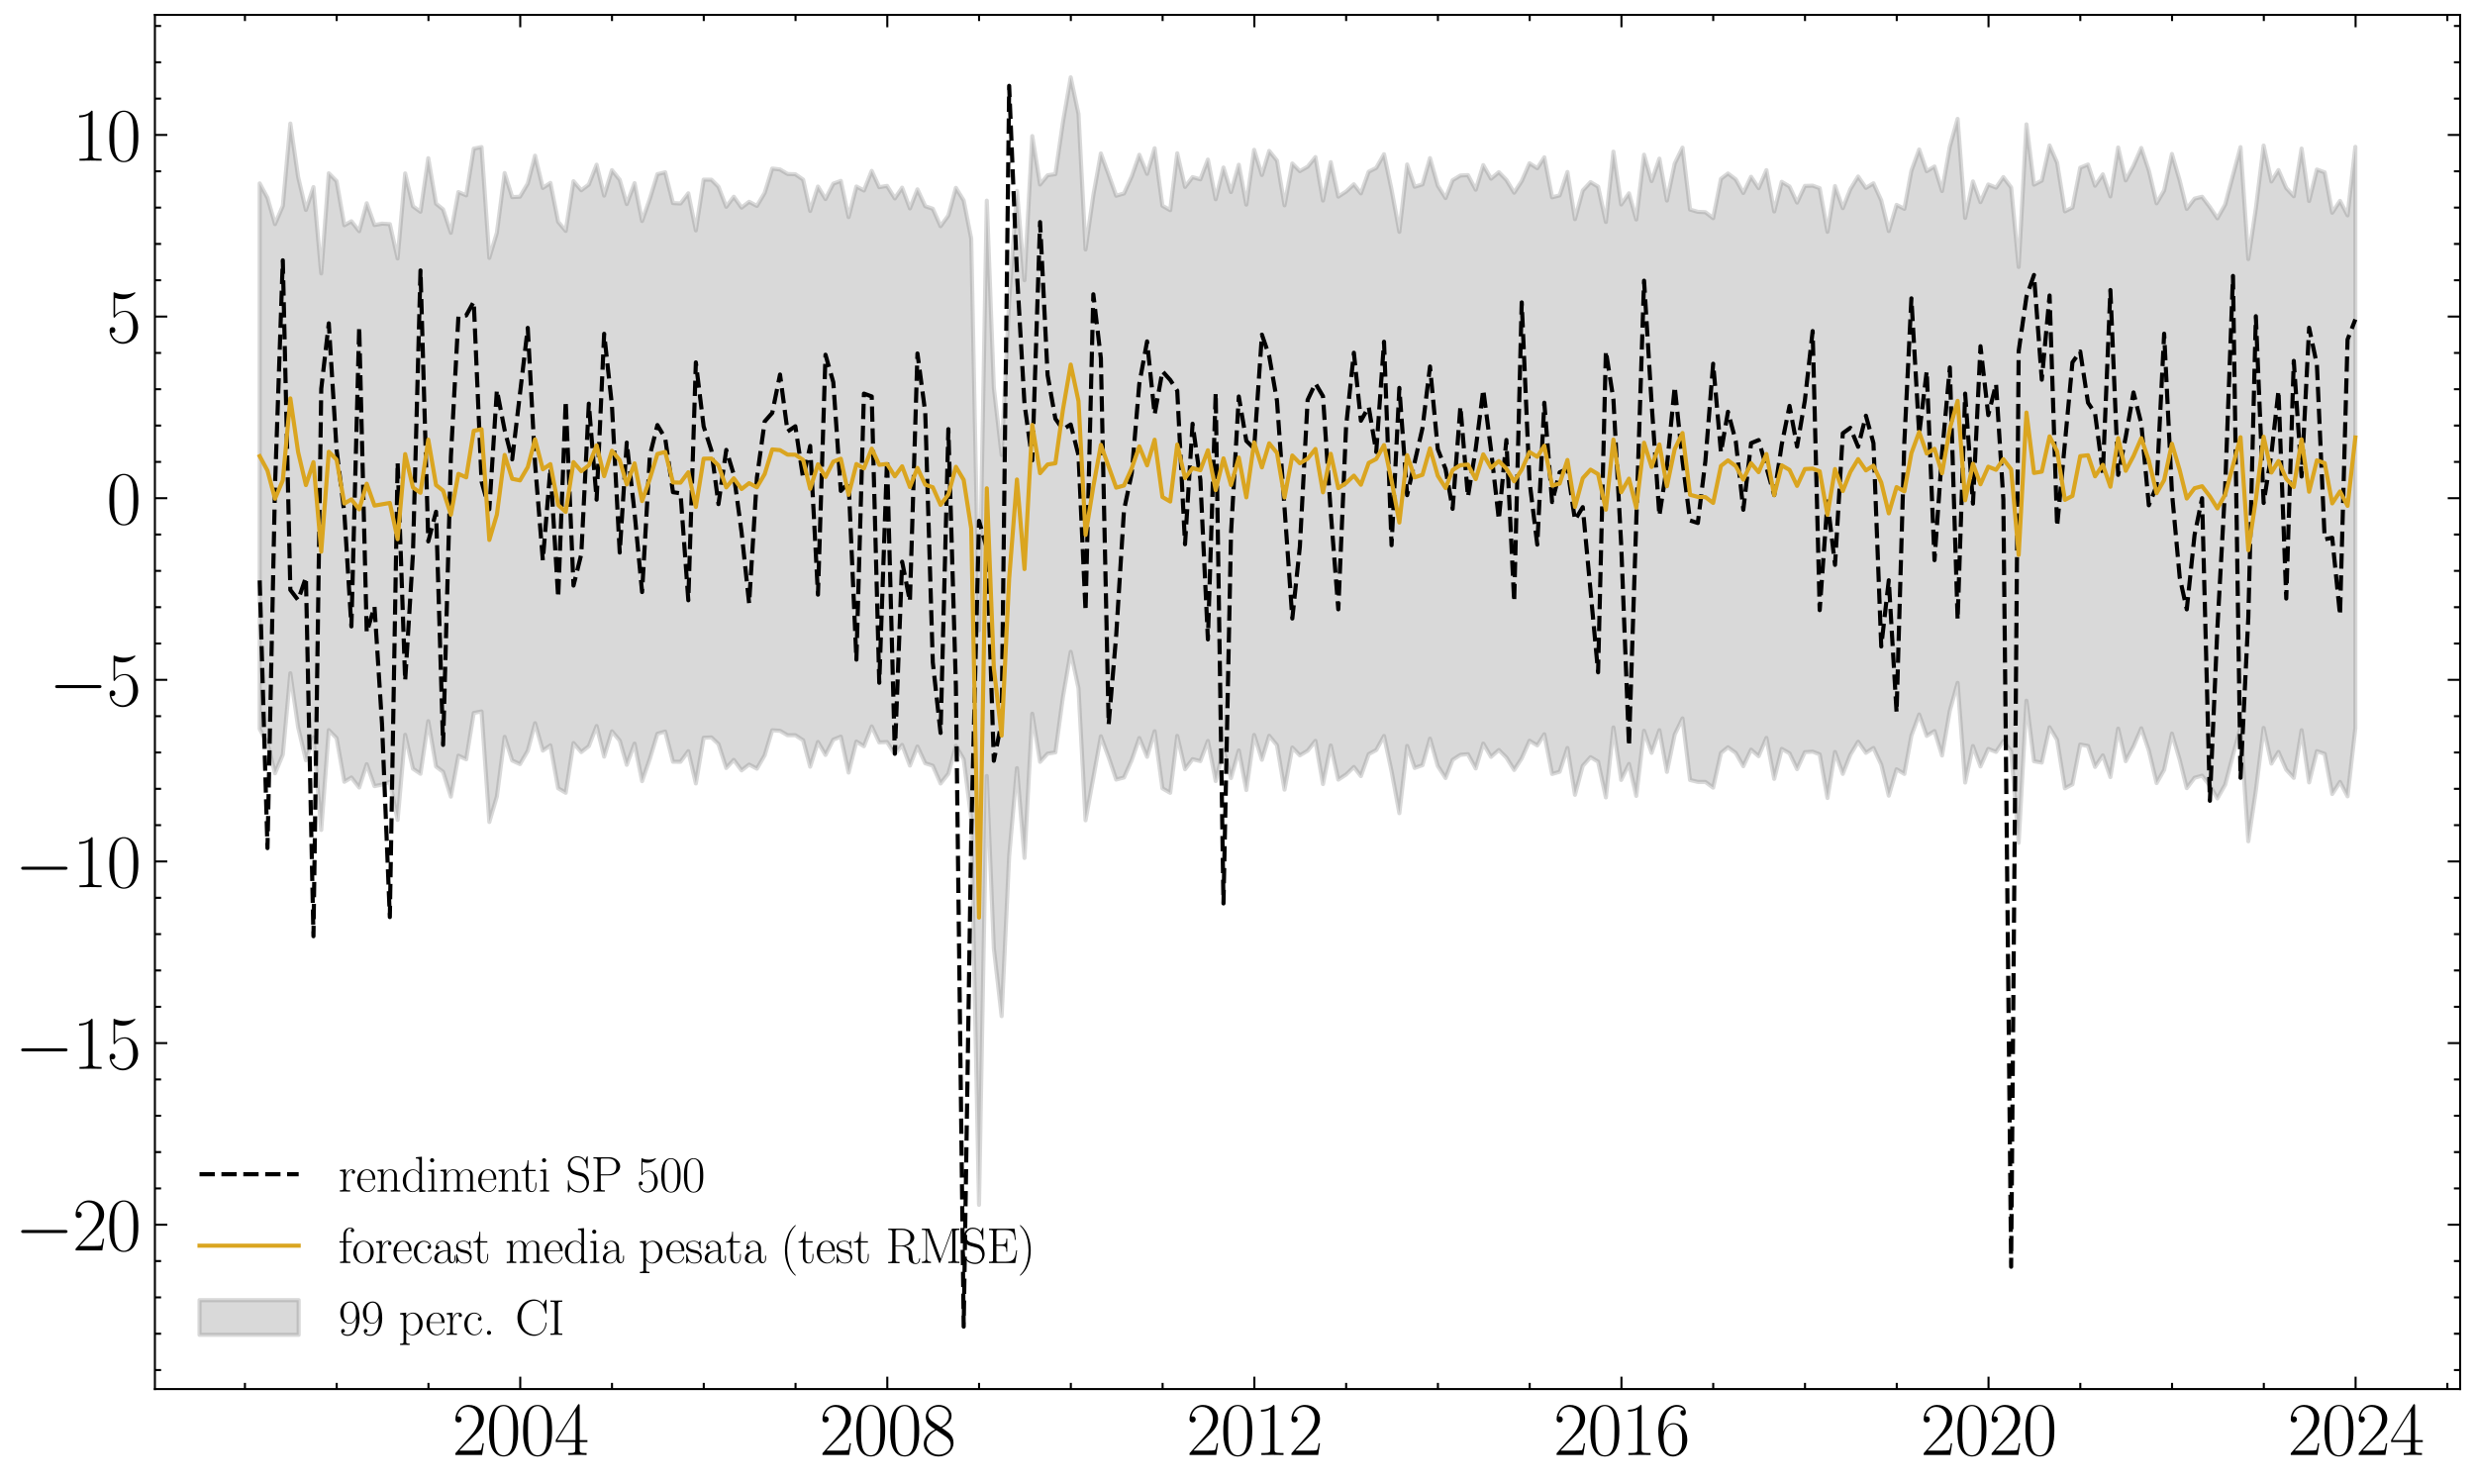 <?xml version="1.0" encoding="utf-8" standalone="no"?>
<!DOCTYPE svg PUBLIC "-//W3C//DTD SVG 1.1//EN"
  "http://www.w3.org/Graphics/SVG/1.1/DTD/svg11.dtd">
<svg xmlns:xlink="http://www.w3.org/1999/xlink" width="599.096pt" height="359.281pt" viewBox="0 0 599.096 359.281" xmlns="http://www.w3.org/2000/svg" version="1.1">
 <defs>
  <style type="text/css">*{stroke-linejoin: round; stroke-linecap: butt}</style>
 </defs>
 <g id="figure_1">
  <g id="patch_1">
   <path d="M 0 359.281 
L 599.096 359.281 
L 599.096 0 
L 0 0 
z
" style="fill: #ffffff"/>
  </g>
  <g id="axes_1">
   <g id="patch_2">
    <path d="M 37.496 336.24 
L 595.496 336.24 
L 595.496 3.6 
L 37.496 3.6 
z
" style="fill: #ffffff"/>
   </g>
   <g id="PolyCollection_1">
    <defs>
     <path id="m4573d6d1a1" d="M 62.86 -314.883 
L 62.86 -182.834 
L 64.745 -179.352 
L 66.57 -172.098 
L 68.455 -176.593 
L 70.28 -196.313 
L 72.165 -183.247 
L 74.05 -175.255 
L 75.875 -180.831 
L 77.76 -158.381 
L 79.585 -182.54 
L 81.47 -180.622 
L 83.355 -170.036 
L 85.058 -171.08 
L 86.943 -168.653 
L 88.768 -174.296 
L 90.653 -168.987 
L 92.478 -169.365 
L 94.363 -170.049 
L 96.248 -160.808 
L 98.073 -181.417 
L 99.958 -173.216 
L 101.783 -171.975 
L 103.668 -184.725 
L 105.553 -173.741 
L 107.256 -172.437 
L 109.142 -166.453 
L 110.966 -176.361 
L 112.851 -175.482 
L 114.676 -186.706 
L 116.561 -187.073 
L 118.446 -160.315 
L 120.271 -166.491 
L 122.156 -180.923 
L 123.981 -175.185 
L 125.866 -174.322 
L 127.751 -177.558 
L 129.515 -184.227 
L 131.4 -177.587 
L 133.225 -178.861 
L 135.11 -168.476 
L 136.935 -167.375 
L 138.82 -179.419 
L 140.705 -177.234 
L 142.53 -178.672 
L 144.415 -183.535 
L 146.24 -176.126 
L 148.125 -182.258 
L 150.01 -180.008 
L 151.713 -174.143 
L 153.599 -179.283 
L 155.423 -170.197 
L 157.308 -175.644 
L 159.133 -181.672 
L 161.018 -182.209 
L 162.904 -174.886 
L 164.728 -174.882 
L 166.613 -177.448 
L 168.438 -169.641 
L 170.323 -180.707 
L 172.209 -180.784 
L 173.911 -179.181 
L 175.797 -173.38 
L 177.621 -175.343 
L 179.507 -172.798 
L 181.331 -174.215 
L 183.216 -173.216 
L 185.102 -176.47 
L 186.926 -182.51 
L 188.811 -182.384 
L 190.636 -181.308 
L 192.521 -181.316 
L 194.407 -180.098 
L 196.11 -173.694 
L 197.995 -179.677 
L 199.819 -176.542 
L 201.705 -180.244 
L 203.529 -180.963 
L 205.414 -172.268 
L 207.3 -179.779 
L 209.124 -178.646 
L 211.01 -183.45 
L 212.834 -179.572 
L 214.719 -179.668 
L 216.605 -176.726 
L 218.368 -178.964 
L 220.254 -173.963 
L 222.078 -178.593 
L 223.964 -174.521 
L 225.788 -173.934 
L 227.673 -169.629 
L 229.559 -171.997 
L 231.383 -178.766 
L 233.269 -175.488 
L 235.093 -161.198 
L 236.978 -67.641 
L 238.864 -171.45 
L 240.567 -129.735 
L 242.452 -113.311 
L 244.276 -152.019 
L 246.162 -173.345 
L 247.986 -151.608 
L 249.872 -186.516 
L 251.757 -174.871 
L 253.581 -176.849 
L 255.467 -177.157 
L 257.291 -190.539 
L 259.177 -201.501 
L 261.062 -192.652 
L 262.765 -160.716 
L 264.65 -171.041 
L 266.475 -181.052 
L 268.36 -175.973 
L 270.184 -170.575 
L 272.07 -171.076 
L 273.955 -175.319 
L 275.779 -180.632 
L 277.665 -176.076 
L 279.489 -182.282 
L 281.375 -168.455 
L 283.26 -167.364 
L 284.963 -181.158 
L 286.848 -173.08 
L 288.673 -175.509 
L 290.558 -175.05 
L 292.382 -179.926 
L 294.268 -170.217 
L 296.153 -177.921 
L 297.978 -170.947 
L 299.863 -177.632 
L 301.687 -168.042 
L 303.573 -181.386 
L 305.458 -175.37 
L 307.222 -181.185 
L 309.107 -178.89 
L 310.932 -168.14 
L 312.817 -178.336 
L 314.641 -176.436 
L 316.527 -177.56 
L 318.412 -179.953 
L 320.237 -169.489 
L 322.122 -178.837 
L 323.946 -170.563 
L 325.832 -171.802 
L 327.717 -173.626 
L 329.42 -171.419 
L 331.305 -176.735 
L 333.13 -177.725 
L 335.015 -181.129 
L 336.84 -172.587 
L 338.725 -162.435 
L 340.61 -178.724 
L 342.435 -173.39 
L 344.32 -174.055 
L 346.144 -180.484 
L 348.03 -173.877 
L 349.915 -170.952 
L 351.618 -175.343 
L 353.503 -176.56 
L 355.328 -176.726 
L 357.213 -173.27 
L 359.038 -179.292 
L 360.923 -176.074 
L 362.808 -177.739 
L 364.633 -175.922 
L 366.518 -172.904 
L 368.343 -175.718 
L 370.228 -179.977 
L 372.113 -178.85 
L 373.816 -181.543 
L 375.701 -171.925 
L 377.526 -172.474 
L 379.411 -178.224 
L 381.236 -166.89 
L 383.121 -173.895 
L 385.006 -176.006 
L 386.831 -174.917 
L 388.716 -166.254 
L 390.541 -183.198 
L 392.426 -170.488 
L 394.311 -174.357 
L 396.075 -166.624 
L 397.96 -182.392 
L 399.785 -177.052 
L 401.67 -182.531 
L 403.495 -172.436 
L 405.38 -181.48 
L 407.265 -185.383 
L 409.09 -170.476 
L 410.975 -170.011 
L 412.8 -170.004 
L 414.685 -168.62 
L 416.57 -177.015 
L 418.273 -178.393 
L 420.159 -177.034 
L 421.983 -173.806 
L 423.868 -177.818 
L 425.693 -176.245 
L 427.578 -180.669 
L 429.463 -170.749 
L 431.288 -177.998 
L 433.173 -176.937 
L 434.998 -173.104 
L 436.883 -177.214 
L 438.768 -177.337 
L 440.471 -176.681 
L 442.357 -166.116 
L 444.181 -177.256 
L 446.066 -171.952 
L 447.891 -176.587 
L 449.776 -179.736 
L 451.662 -177.046 
L 453.486 -178.225 
L 455.371 -174.193 
L 457.196 -166.68 
L 459.081 -173.068 
L 460.967 -171.944 
L 462.669 -181.209 
L 464.555 -186.334 
L 466.379 -181.148 
L 468.265 -182.323 
L 470.089 -176.402 
L 471.974 -187.248 
L 473.86 -193.991 
L 475.684 -169.854 
L 477.57 -178.688 
L 479.394 -173.754 
L 481.279 -177.995 
L 483.165 -177.278 
L 484.928 -179.875 
L 486.814 -177.433 
L 488.638 -155.267 
L 490.524 -189.66 
L 492.348 -175.01 
L 494.233 -174.685 
L 496.119 -183.229 
L 497.943 -180.172 
L 499.828 -168.452 
L 501.653 -169.435 
L 503.538 -179.061 
L 505.424 -178.71 
L 507.126 -173.636 
L 509.012 -176.446 
L 510.836 -171.187 
L 512.722 -182.91 
L 514.546 -175.024 
L 516.431 -178.615 
L 518.317 -182.986 
L 520.141 -177.62 
L 522.027 -169.731 
L 523.851 -172.931 
L 525.736 -181.708 
L 527.622 -175.343 
L 529.325 -168.5 
L 531.21 -171.003 
L 533.034 -171.522 
L 534.92 -169.107 
L 536.744 -166.011 
L 538.63 -169.361 
L 540.515 -176.529 
L 542.339 -183.229 
L 544.225 -155.641 
L 546.049 -167.924 
L 547.935 -183.081 
L 549.82 -174.44 
L 551.523 -177.271 
L 553.408 -172.973 
L 555.233 -170.993 
L 557.118 -182.532 
L 558.942 -169.892 
L 560.828 -177.454 
L 562.713 -176.798 
L 564.538 -167.078 
L 566.423 -170.011 
L 568.247 -166.518 
L 570.133 -183.03 
L 570.133 -323.735 
L 570.133 -323.735 
L 568.247 -307.155 
L 566.423 -310.653 
L 564.538 -307.791 
L 562.713 -317.559 
L 560.828 -318.244 
L 558.942 -310.617 
L 557.118 -323.32 
L 555.233 -311.775 
L 553.408 -313.761 
L 551.523 -318.107 
L 549.82 -315.347 
L 547.935 -324.045 
L 546.049 -308.797 
L 544.225 -296.561 
L 542.339 -323.663 
L 540.515 -316.864 
L 538.63 -309.776 
L 536.744 -306.427 
L 534.92 -309.161 
L 533.034 -311.65 
L 531.21 -311.194 
L 529.325 -308.714 
L 527.622 -315.579 
L 525.736 -322.008 
L 523.851 -313.195 
L 522.027 -310.065 
L 520.141 -318.022 
L 518.317 -323.461 
L 516.431 -319.146 
L 514.546 -315.62 
L 512.722 -323.575 
L 510.836 -311.743 
L 509.012 -317.078 
L 507.126 -314.322 
L 505.424 -319.456 
L 503.538 -318.676 
L 501.653 -309.045 
L 499.828 -308.123 
L 497.943 -319.895 
L 496.119 -324.073 
L 494.233 -315.555 
L 492.348 -314.581 
L 490.524 -329.175 
L 488.638 -294.659 
L 486.814 -313.915 
L 484.928 -316.409 
L 483.165 -313.851 
L 481.279 -314.625 
L 479.394 -310.358 
L 477.57 -315.36 
L 475.684 -306.532 
L 473.86 -330.502 
L 471.974 -323.814 
L 470.089 -313.044 
L 468.265 -318.973 
L 466.379 -317.838 
L 464.555 -323.103 
L 462.669 -317.944 
L 460.967 -308.735 
L 459.081 -309.684 
L 457.196 -303.357 
L 455.371 -310.801 
L 453.486 -314.907 
L 451.662 -313.792 
L 449.776 -316.556 
L 447.891 -313.476 
L 446.066 -308.894 
L 444.181 -314.235 
L 442.357 -303.179 
L 440.471 -313.722 
L 438.768 -314.341 
L 436.883 -314.276 
L 434.998 -310.232 
L 433.173 -314.129 
L 431.288 -315.265 
L 429.463 -308.094 
L 427.578 -318.09 
L 425.693 -313.738 
L 423.868 -316.489 
L 421.983 -312.553 
L 420.159 -315.858 
L 418.273 -317.281 
L 416.57 -315.979 
L 414.685 -306.468 
L 412.8 -307.921 
L 410.975 -308.006 
L 409.09 -308.555 
L 407.265 -323.538 
L 405.38 -319.702 
L 403.495 -310.728 
L 401.67 -320.877 
L 399.785 -315.441 
L 397.96 -321.83 
L 396.075 -306.142 
L 394.311 -312.483 
L 392.426 -309.781 
L 390.541 -322.571 
L 388.716 -305.56 
L 386.831 -314.098 
L 385.006 -315.193 
L 383.121 -313.161 
L 381.236 -306.241 
L 379.411 -317.652 
L 377.526 -311.983 
L 375.701 -311.517 
L 373.816 -321.205 
L 372.113 -318.557 
L 370.228 -319.76 
L 368.343 -315.435 
L 366.518 -312.633 
L 364.633 -315.729 
L 362.808 -317.608 
L 360.923 -316.025 
L 359.038 -319.306 
L 357.213 -313.361 
L 355.328 -316.894 
L 353.503 -316.795 
L 351.618 -315.654 
L 349.915 -311.342 
L 348.03 -314.344 
L 346.144 -321.006 
L 344.32 -314.645 
L 342.435 -314.063 
L 340.61 -319.469 
L 338.725 -303.161 
L 336.84 -313.38 
L 335.015 -321.953 
L 333.13 -318.634 
L 331.305 -317.711 
L 329.42 -312.466 
L 327.717 -314.67 
L 325.832 -312.918 
L 323.946 -311.683 
L 322.122 -320.026 
L 320.237 -310.725 
L 318.412 -321.253 
L 316.527 -318.927 
L 314.641 -317.852 
L 312.817 -319.696 
L 310.932 -309.585 
L 309.107 -320.408 
L 307.222 -322.749 
L 305.458 -316.918 
L 303.573 -323.018 
L 301.687 -309.744 
L 299.863 -319.399 
L 297.978 -312.79 
L 296.153 -318.734 
L 294.268 -311.061 
L 292.382 -320.653 
L 290.558 -315.864 
L 288.673 -316.399 
L 286.848 -314.03 
L 284.963 -322.18 
L 283.26 -308.397 
L 281.375 -309.485 
L 279.489 -323.401 
L 277.665 -317.202 
L 275.779 -321.822 
L 273.955 -316.595 
L 272.07 -312.441 
L 270.184 -311.905 
L 268.36 -317.011 
L 266.475 -322.138 
L 264.65 -312.001 
L 262.765 -298.891 
L 261.062 -331.691 
L 259.177 -340.561 
L 257.291 -329.657 
L 255.467 -317.131 
L 253.581 -316.851 
L 251.757 -314.615 
L 249.872 -326.333 
L 247.986 -291.455 
L 246.162 -313.073 
L 244.276 -286.415 
L 242.452 -249.14 
L 240.567 -265.449 
L 238.864 -310.707 
L 236.978 -206.709 
L 235.093 -301.529 
L 233.269 -310.751 
L 231.383 -313.807 
L 229.559 -307.121 
L 227.673 -304.526 
L 225.788 -308.745 
L 223.964 -309.371 
L 222.078 -313.445 
L 220.254 -308.822 
L 218.368 -313.853 
L 216.605 -311.249 
L 214.719 -314.284 
L 212.834 -313.961 
L 211.01 -317.915 
L 209.124 -313.166 
L 207.3 -314.135 
L 205.414 -306.727 
L 203.529 -315.495 
L 201.705 -314.823 
L 199.819 -311.096 
L 197.995 -314.123 
L 196.11 -308.222 
L 194.407 -315.796 
L 192.521 -317.099 
L 190.636 -317.168 
L 188.811 -318.259 
L 186.926 -318.481 
L 185.102 -312.595 
L 183.216 -309.432 
L 181.331 -310.439 
L 179.507 -309.022 
L 177.621 -311.662 
L 175.797 -309.227 
L 173.911 -314.076 
L 172.209 -315.778 
L 170.323 -315.794 
L 168.438 -303.511 
L 166.613 -312.493 
L 164.728 -310.024 
L 162.904 -310.121 
L 161.018 -317.569 
L 159.133 -317.125 
L 157.308 -311.181 
L 155.423 -305.782 
L 153.599 -314.951 
L 151.713 -309.89 
L 150.01 -315.756 
L 148.125 -318.091 
L 146.24 -311.927 
L 144.415 -319.409 
L 142.53 -314.614 
L 140.705 -313.225 
L 138.82 -315.411 
L 136.935 -303.383 
L 135.11 -305.587 
L 133.225 -315.01 
L 131.4 -313.776 
L 129.515 -321.599 
L 127.751 -314.863 
L 125.866 -311.671 
L 123.981 -311.565 
L 122.156 -317.39 
L 120.271 -302.937 
L 118.446 -296.852 
L 116.561 -323.683 
L 114.676 -323.298 
L 112.851 -311.983 
L 110.966 -312.791 
L 109.142 -302.935 
L 107.256 -308.592 
L 105.553 -309.985 
L 103.668 -320.991 
L 101.783 -308.025 
L 99.958 -309.345 
L 98.073 -317.299 
L 96.248 -296.72 
L 94.363 -305.027 
L 92.478 -305.149 
L 90.653 -304.81 
L 88.768 -310.081 
L 86.943 -303.323 
L 85.058 -305.721 
L 83.355 -304.763 
L 81.47 -315.436 
L 79.585 -317.329 
L 77.76 -293.106 
L 75.875 -313.99 
L 74.05 -308.46 
L 72.165 -316.437 
L 70.28 -329.381 
L 68.455 -309.425 
L 66.57 -305.034 
L 64.745 -311.391 
L 62.86 -314.883 
z
" style="stroke: #808080; stroke-opacity: 0.3"/>
    </defs>
    <g clip-path="url(#p445dd535c9)">
     <use xlink:href="#m4573d6d1a1" x="0" y="359.281" style="fill: #808080; fill-opacity: 0.3; stroke: #808080; stroke-opacity: 0.3"/>
    </g>
   </g>
   <g id="matplotlib.axis_1">
    <g id="xtick_1">
     <g id="line2d_1">
      <defs>
       <path id="mdd2af0844f" d="M 0 0 
L 0 -3 
" style="stroke: #000000; stroke-width: 0.5"/>
      </defs>
      <g>
       <use xlink:href="#mdd2af0844f" x="125.927" y="336.24" style="stroke: #000000; stroke-width: 0.5"/>
      </g>
     </g>
     <g id="line2d_2">
      <defs>
       <path id="mb7b71547d4" d="M 0 0 
L 0 3 
" style="stroke: #000000; stroke-width: 0.5"/>
      </defs>
      <g>
       <use xlink:href="#mb7b71547d4" x="125.927" y="3.6" style="stroke: #000000; stroke-width: 0.5"/>
      </g>
     </g>
     <g id="text_1">
      <!-- $\mathdefault{2004}$ -->
      <g transform="translate(109.478 352.193) scale(0.18 -0.18)">
       <defs>
        <path id="CMR17-32" d="M 2669 990 
L 2554 990 
C 2490 537 2438 460 2413 422 
C 2381 371 1920 371 1830 371 
L 602 371 
C 832 620 1280 1073 1824 1596 
C 2214 1966 2669 2400 2669 3033 
C 2669 3788 2067 4224 1395 4224 
C 691 4224 262 3603 262 3027 
C 262 2777 448 2745 525 2745 
C 589 2745 781 2783 781 3007 
C 781 3206 614 3264 525 3264 
C 486 3264 448 3257 422 3244 
C 544 3788 915 4057 1306 4057 
C 1862 4057 2227 3616 2227 3033 
C 2227 2477 1901 1998 1536 1583 
L 262 147 
L 262 0 
L 2515 0 
L 2669 990 
z
" transform="scale(0.016)"/>
        <path id="CMR17-30" d="M 2688 2038 
C 2688 2430 2682 3099 2413 3613 
C 2176 4063 1798 4224 1466 4224 
C 1158 4224 768 4082 525 3620 
C 269 3137 243 2539 243 2038 
C 243 1671 250 1112 448 623 
C 723 -39 1216 -128 1466 -128 
C 1760 -128 2208 -7 2470 604 
C 2662 1048 2688 1568 2688 2038 
z
M 1466 -26 
C 1056 -26 813 328 723 816 
C 653 1196 653 1749 653 2109 
C 653 2604 653 3015 736 3407 
C 858 3954 1216 4121 1466 4121 
C 1728 4121 2067 3947 2189 3420 
C 2272 3054 2278 2623 2278 2109 
C 2278 1691 2278 1176 2202 797 
C 2067 96 1690 -26 1466 -26 
z
" transform="scale(0.016)"/>
        <path id="CMR17-34" d="M 2150 4147 
C 2150 4281 2144 4288 2029 4288 
L 128 1254 
L 128 1088 
L 1779 1088 
L 1779 460 
C 1779 230 1766 166 1318 166 
L 1197 166 
L 1197 0 
C 1402 12 1747 12 1965 12 
C 2182 12 2528 12 2733 0 
L 2733 166 
L 2611 166 
C 2163 166 2150 230 2150 460 
L 2150 1088 
L 2803 1088 
L 2803 1254 
L 2150 1254 
L 2150 4147 
z
M 1798 3723 
L 1798 1254 
L 256 1254 
L 1798 3723 
z
" transform="scale(0.016)"/>
       </defs>
       <use xlink:href="#CMR17-32" transform="scale(0.996)"/>
       <use xlink:href="#CMR17-30" transform="translate(45.69 0) scale(0.996)"/>
       <use xlink:href="#CMR17-30" transform="translate(91.381 0) scale(0.996)"/>
       <use xlink:href="#CMR17-34" transform="translate(137.071 0) scale(0.996)"/>
      </g>
     </g>
    </g>
    <g id="xtick_2">
     <g id="line2d_3">
      <g>
       <use xlink:href="#mdd2af0844f" x="214.78" y="336.24" style="stroke: #000000; stroke-width: 0.5"/>
      </g>
     </g>
     <g id="line2d_4">
      <g>
       <use xlink:href="#mb7b71547d4" x="214.78" y="3.6" style="stroke: #000000; stroke-width: 0.5"/>
      </g>
     </g>
     <g id="text_2">
      <!-- $\mathdefault{2008}$ -->
      <g transform="translate(198.332 352.193) scale(0.18 -0.18)">
       <defs>
        <path id="CMR17-38" d="M 1741 2289 
C 2144 2494 2554 2803 2554 3298 
C 2554 3884 1990 4224 1472 4224 
C 890 4224 378 3800 378 3215 
C 378 3054 416 2777 666 2533 
C 730 2469 998 2276 1171 2154 
C 883 2006 211 1652 211 945 
C 211 282 838 -128 1459 -128 
C 2144 -128 2720 366 2720 1022 
C 2720 1607 2330 1877 2074 2051 
L 1741 2289 
z
M 902 2855 
C 851 2887 595 3086 595 3388 
C 595 3781 998 4076 1459 4076 
C 1965 4076 2336 3716 2336 3298 
C 2336 2700 1670 2359 1638 2359 
C 1632 2359 1626 2359 1574 2398 
L 902 2855 
z
M 2080 1536 
C 2176 1466 2483 1253 2483 861 
C 2483 385 2010 25 1472 25 
C 890 25 448 443 448 951 
C 448 1459 838 1884 1280 2083 
L 2080 1536 
z
" transform="scale(0.016)"/>
       </defs>
       <use xlink:href="#CMR17-32" transform="scale(0.996)"/>
       <use xlink:href="#CMR17-30" transform="translate(45.69 0) scale(0.996)"/>
       <use xlink:href="#CMR17-30" transform="translate(91.381 0) scale(0.996)"/>
       <use xlink:href="#CMR17-38" transform="translate(137.071 0) scale(0.996)"/>
      </g>
     </g>
    </g>
    <g id="xtick_3">
     <g id="line2d_5">
      <g>
       <use xlink:href="#mdd2af0844f" x="303.634" y="336.24" style="stroke: #000000; stroke-width: 0.5"/>
      </g>
     </g>
     <g id="line2d_6">
      <g>
       <use xlink:href="#mb7b71547d4" x="303.634" y="3.6" style="stroke: #000000; stroke-width: 0.5"/>
      </g>
     </g>
     <g id="text_3">
      <!-- $\mathdefault{2012}$ -->
      <g transform="translate(287.185 352.193) scale(0.18 -0.18)">
       <defs>
        <path id="CMR17-31" d="M 1702 4083 
C 1702 4217 1696 4224 1606 4224 
C 1357 3927 979 3833 621 3820 
C 602 3820 570 3820 563 3808 
C 557 3795 557 3782 557 3648 
C 755 3648 1088 3686 1344 3839 
L 1344 467 
C 1344 243 1331 166 781 166 
L 589 166 
L 589 0 
C 896 6 1216 12 1523 12 
C 1830 12 2150 6 2458 0 
L 2458 166 
L 2266 166 
C 1715 166 1702 236 1702 467 
L 1702 4083 
z
" transform="scale(0.016)"/>
       </defs>
       <use xlink:href="#CMR17-32" transform="scale(0.996)"/>
       <use xlink:href="#CMR17-30" transform="translate(45.69 0) scale(0.996)"/>
       <use xlink:href="#CMR17-31" transform="translate(91.381 0) scale(0.996)"/>
       <use xlink:href="#CMR17-32" transform="translate(137.071 0) scale(0.996)"/>
      </g>
     </g>
    </g>
    <g id="xtick_4">
     <g id="line2d_7">
      <g>
       <use xlink:href="#mdd2af0844f" x="392.487" y="336.24" style="stroke: #000000; stroke-width: 0.5"/>
      </g>
     </g>
     <g id="line2d_8">
      <g>
       <use xlink:href="#mb7b71547d4" x="392.487" y="3.6" style="stroke: #000000; stroke-width: 0.5"/>
      </g>
     </g>
     <g id="text_4">
      <!-- $\mathdefault{2016}$ -->
      <g transform="translate(376.038 352.193) scale(0.18 -0.18)">
       <defs>
        <path id="CMR17-36" d="M 678 2198 
C 678 3712 1395 4076 1811 4076 
C 1946 4076 2272 4049 2400 3782 
C 2298 3782 2106 3782 2106 3558 
C 2106 3385 2246 3328 2336 3328 
C 2394 3328 2566 3353 2566 3571 
C 2566 3987 2246 4224 1805 4224 
C 1043 4224 243 3411 243 2011 
C 243 257 966 -128 1478 -128 
C 2099 -128 2688 431 2688 1295 
C 2688 2101 2170 2688 1517 2688 
C 1126 2688 838 2430 678 1979 
L 678 2198 
z
M 1478 25 
C 691 25 691 1212 691 1450 
C 691 1914 909 2585 1504 2585 
C 1613 2585 1926 2585 2138 2140 
C 2253 1889 2253 1624 2253 1302 
C 2253 954 2253 696 2118 438 
C 1978 173 1773 25 1478 25 
z
" transform="scale(0.016)"/>
       </defs>
       <use xlink:href="#CMR17-32" transform="scale(0.996)"/>
       <use xlink:href="#CMR17-30" transform="translate(45.69 0) scale(0.996)"/>
       <use xlink:href="#CMR17-31" transform="translate(91.381 0) scale(0.996)"/>
       <use xlink:href="#CMR17-36" transform="translate(137.071 0) scale(0.996)"/>
      </g>
     </g>
    </g>
    <g id="xtick_5">
     <g id="line2d_9">
      <g>
       <use xlink:href="#mdd2af0844f" x="481.34" y="336.24" style="stroke: #000000; stroke-width: 0.5"/>
      </g>
     </g>
     <g id="line2d_10">
      <g>
       <use xlink:href="#mb7b71547d4" x="481.34" y="3.6" style="stroke: #000000; stroke-width: 0.5"/>
      </g>
     </g>
     <g id="text_5">
      <!-- $\mathdefault{2020}$ -->
      <g transform="translate(464.892 352.193) scale(0.18 -0.18)">
       <use xlink:href="#CMR17-32" transform="scale(0.996)"/>
       <use xlink:href="#CMR17-30" transform="translate(45.69 0) scale(0.996)"/>
       <use xlink:href="#CMR17-32" transform="translate(91.381 0) scale(0.996)"/>
       <use xlink:href="#CMR17-30" transform="translate(137.071 0) scale(0.996)"/>
      </g>
     </g>
    </g>
    <g id="xtick_6">
     <g id="line2d_11">
      <g>
       <use xlink:href="#mdd2af0844f" x="570.193" y="336.24" style="stroke: #000000; stroke-width: 0.5"/>
      </g>
     </g>
     <g id="line2d_12">
      <g>
       <use xlink:href="#mb7b71547d4" x="570.193" y="3.6" style="stroke: #000000; stroke-width: 0.5"/>
      </g>
     </g>
     <g id="text_6">
      <!-- $\mathdefault{2024}$ -->
      <g transform="translate(553.745 352.193) scale(0.18 -0.18)">
       <use xlink:href="#CMR17-32" transform="scale(0.996)"/>
       <use xlink:href="#CMR17-30" transform="translate(45.69 0) scale(0.996)"/>
       <use xlink:href="#CMR17-32" transform="translate(91.381 0) scale(0.996)"/>
       <use xlink:href="#CMR17-34" transform="translate(137.071 0) scale(0.996)"/>
      </g>
     </g>
    </g>
    <g id="xtick_7">
     <g id="line2d_13">
      <defs>
       <path id="m72767c1e00" d="M 0 0 
L 0 -1.5 
" style="stroke: #000000; stroke-width: 0.5"/>
      </defs>
      <g>
       <use xlink:href="#m72767c1e00" x="59.287" y="336.24" style="stroke: #000000; stroke-width: 0.5"/>
      </g>
     </g>
     <g id="line2d_14">
      <defs>
       <path id="m12443bc784" d="M 0 0 
L 0 1.5 
" style="stroke: #000000; stroke-width: 0.5"/>
      </defs>
      <g>
       <use xlink:href="#m12443bc784" x="59.287" y="3.6" style="stroke: #000000; stroke-width: 0.5"/>
      </g>
     </g>
    </g>
    <g id="xtick_8">
     <g id="line2d_15">
      <g>
       <use xlink:href="#m72767c1e00" x="81.5" y="336.24" style="stroke: #000000; stroke-width: 0.5"/>
      </g>
     </g>
     <g id="line2d_16">
      <g>
       <use xlink:href="#m12443bc784" x="81.5" y="3.6" style="stroke: #000000; stroke-width: 0.5"/>
      </g>
     </g>
    </g>
    <g id="xtick_9">
     <g id="line2d_17">
      <g>
       <use xlink:href="#m72767c1e00" x="103.714" y="336.24" style="stroke: #000000; stroke-width: 0.5"/>
      </g>
     </g>
     <g id="line2d_18">
      <g>
       <use xlink:href="#m12443bc784" x="103.714" y="3.6" style="stroke: #000000; stroke-width: 0.5"/>
      </g>
     </g>
    </g>
    <g id="xtick_10">
     <g id="line2d_19">
      <g>
       <use xlink:href="#m72767c1e00" x="148.14" y="336.24" style="stroke: #000000; stroke-width: 0.5"/>
      </g>
     </g>
     <g id="line2d_20">
      <g>
       <use xlink:href="#m12443bc784" x="148.14" y="3.6" style="stroke: #000000; stroke-width: 0.5"/>
      </g>
     </g>
    </g>
    <g id="xtick_11">
     <g id="line2d_21">
      <g>
       <use xlink:href="#m72767c1e00" x="170.354" y="336.24" style="stroke: #000000; stroke-width: 0.5"/>
      </g>
     </g>
     <g id="line2d_22">
      <g>
       <use xlink:href="#m12443bc784" x="170.354" y="3.6" style="stroke: #000000; stroke-width: 0.5"/>
      </g>
     </g>
    </g>
    <g id="xtick_12">
     <g id="line2d_23">
      <g>
       <use xlink:href="#m72767c1e00" x="192.567" y="336.24" style="stroke: #000000; stroke-width: 0.5"/>
      </g>
     </g>
     <g id="line2d_24">
      <g>
       <use xlink:href="#m12443bc784" x="192.567" y="3.6" style="stroke: #000000; stroke-width: 0.5"/>
      </g>
     </g>
    </g>
    <g id="xtick_13">
     <g id="line2d_25">
      <g>
       <use xlink:href="#m72767c1e00" x="236.994" y="336.24" style="stroke: #000000; stroke-width: 0.5"/>
      </g>
     </g>
     <g id="line2d_26">
      <g>
       <use xlink:href="#m12443bc784" x="236.994" y="3.6" style="stroke: #000000; stroke-width: 0.5"/>
      </g>
     </g>
    </g>
    <g id="xtick_14">
     <g id="line2d_27">
      <g>
       <use xlink:href="#m72767c1e00" x="259.207" y="336.24" style="stroke: #000000; stroke-width: 0.5"/>
      </g>
     </g>
     <g id="line2d_28">
      <g>
       <use xlink:href="#m12443bc784" x="259.207" y="3.6" style="stroke: #000000; stroke-width: 0.5"/>
      </g>
     </g>
    </g>
    <g id="xtick_15">
     <g id="line2d_29">
      <g>
       <use xlink:href="#m72767c1e00" x="281.42" y="336.24" style="stroke: #000000; stroke-width: 0.5"/>
      </g>
     </g>
     <g id="line2d_30">
      <g>
       <use xlink:href="#m12443bc784" x="281.42" y="3.6" style="stroke: #000000; stroke-width: 0.5"/>
      </g>
     </g>
    </g>
    <g id="xtick_16">
     <g id="line2d_31">
      <g>
       <use xlink:href="#m72767c1e00" x="325.847" y="336.24" style="stroke: #000000; stroke-width: 0.5"/>
      </g>
     </g>
     <g id="line2d_32">
      <g>
       <use xlink:href="#m12443bc784" x="325.847" y="3.6" style="stroke: #000000; stroke-width: 0.5"/>
      </g>
     </g>
    </g>
    <g id="xtick_17">
     <g id="line2d_33">
      <g>
       <use xlink:href="#m72767c1e00" x="348.06" y="336.24" style="stroke: #000000; stroke-width: 0.5"/>
      </g>
     </g>
     <g id="line2d_34">
      <g>
       <use xlink:href="#m12443bc784" x="348.06" y="3.6" style="stroke: #000000; stroke-width: 0.5"/>
      </g>
     </g>
    </g>
    <g id="xtick_18">
     <g id="line2d_35">
      <g>
       <use xlink:href="#m72767c1e00" x="370.274" y="336.24" style="stroke: #000000; stroke-width: 0.5"/>
      </g>
     </g>
     <g id="line2d_36">
      <g>
       <use xlink:href="#m12443bc784" x="370.274" y="3.6" style="stroke: #000000; stroke-width: 0.5"/>
      </g>
     </g>
    </g>
    <g id="xtick_19">
     <g id="line2d_37">
      <g>
       <use xlink:href="#m72767c1e00" x="414.7" y="336.24" style="stroke: #000000; stroke-width: 0.5"/>
      </g>
     </g>
     <g id="line2d_38">
      <g>
       <use xlink:href="#m12443bc784" x="414.7" y="3.6" style="stroke: #000000; stroke-width: 0.5"/>
      </g>
     </g>
    </g>
    <g id="xtick_20">
     <g id="line2d_39">
      <g>
       <use xlink:href="#m72767c1e00" x="436.914" y="336.24" style="stroke: #000000; stroke-width: 0.5"/>
      </g>
     </g>
     <g id="line2d_40">
      <g>
       <use xlink:href="#m12443bc784" x="436.914" y="3.6" style="stroke: #000000; stroke-width: 0.5"/>
      </g>
     </g>
    </g>
    <g id="xtick_21">
     <g id="line2d_41">
      <g>
       <use xlink:href="#m72767c1e00" x="459.127" y="336.24" style="stroke: #000000; stroke-width: 0.5"/>
      </g>
     </g>
     <g id="line2d_42">
      <g>
       <use xlink:href="#m12443bc784" x="459.127" y="3.6" style="stroke: #000000; stroke-width: 0.5"/>
      </g>
     </g>
    </g>
    <g id="xtick_22">
     <g id="line2d_43">
      <g>
       <use xlink:href="#m72767c1e00" x="503.554" y="336.24" style="stroke: #000000; stroke-width: 0.5"/>
      </g>
     </g>
     <g id="line2d_44">
      <g>
       <use xlink:href="#m12443bc784" x="503.554" y="3.6" style="stroke: #000000; stroke-width: 0.5"/>
      </g>
     </g>
    </g>
    <g id="xtick_23">
     <g id="line2d_45">
      <g>
       <use xlink:href="#m72767c1e00" x="525.767" y="336.24" style="stroke: #000000; stroke-width: 0.5"/>
      </g>
     </g>
     <g id="line2d_46">
      <g>
       <use xlink:href="#m12443bc784" x="525.767" y="3.6" style="stroke: #000000; stroke-width: 0.5"/>
      </g>
     </g>
    </g>
    <g id="xtick_24">
     <g id="line2d_47">
      <g>
       <use xlink:href="#m72767c1e00" x="547.98" y="336.24" style="stroke: #000000; stroke-width: 0.5"/>
      </g>
     </g>
     <g id="line2d_48">
      <g>
       <use xlink:href="#m12443bc784" x="547.98" y="3.6" style="stroke: #000000; stroke-width: 0.5"/>
      </g>
     </g>
    </g>
    <g id="xtick_25">
     <g id="line2d_49">
      <g>
       <use xlink:href="#m72767c1e00" x="592.407" y="336.24" style="stroke: #000000; stroke-width: 0.5"/>
      </g>
     </g>
     <g id="line2d_50">
      <g>
       <use xlink:href="#m12443bc784" x="592.407" y="3.6" style="stroke: #000000; stroke-width: 0.5"/>
      </g>
     </g>
    </g>
   </g>
   <g id="matplotlib.axis_2">
    <g id="ytick_1">
     <g id="line2d_51">
      <defs>
       <path id="m83a32fe5cc" d="M 0 0 
L 3 0 
" style="stroke: #000000; stroke-width: 0.5"/>
      </defs>
      <g>
       <use xlink:href="#m83a32fe5cc" x="37.496" y="296.46" style="stroke: #000000; stroke-width: 0.5"/>
      </g>
     </g>
     <g id="line2d_52">
      <defs>
       <path id="m2f87ac1cd4" d="M 0 0 
L -3 0 
" style="stroke: #000000; stroke-width: 0.5"/>
      </defs>
      <g>
       <use xlink:href="#m2f87ac1cd4" x="595.496" y="296.46" style="stroke: #000000; stroke-width: 0.5"/>
      </g>
     </g>
     <g id="text_7">
      <!-- $\mathdefault{−20}$ -->
      <g transform="translate(3.6 302.687) scale(0.18 -0.18)">
       <defs>
        <path id="CMSY10-0" d="M 4218 1472 
C 4326 1472 4442 1472 4442 1600 
C 4442 1728 4326 1728 4218 1728 
L 755 1728 
C 646 1728 531 1728 531 1600 
C 531 1472 646 1472 755 1472 
L 4218 1472 
z
" transform="scale(0.016)"/>
       </defs>
       <use xlink:href="#CMSY10-0" transform="scale(0.996)"/>
       <use xlink:href="#CMR17-32" transform="translate(77.487 0) scale(0.996)"/>
       <use xlink:href="#CMR17-30" transform="translate(123.178 0) scale(0.996)"/>
      </g>
     </g>
    </g>
    <g id="ytick_2">
     <g id="line2d_53">
      <g>
       <use xlink:href="#m83a32fe5cc" x="37.496" y="252.494" style="stroke: #000000; stroke-width: 0.5"/>
      </g>
     </g>
     <g id="line2d_54">
      <g>
       <use xlink:href="#m2f87ac1cd4" x="595.496" y="252.494" style="stroke: #000000; stroke-width: 0.5"/>
      </g>
     </g>
     <g id="text_8">
      <!-- $\mathdefault{−15}$ -->
      <g transform="translate(3.6 258.721) scale(0.18 -0.18)">
       <defs>
        <path id="CMR17-35" d="M 730 3750 
C 794 3724 1056 3641 1325 3641 
C 1920 3641 2246 3961 2432 4140 
C 2432 4191 2432 4224 2394 4224 
C 2387 4224 2374 4224 2323 4198 
C 2099 4102 1837 4032 1517 4032 
C 1325 4032 1037 4055 723 4191 
C 653 4224 640 4224 634 4224 
C 602 4224 595 4217 595 4090 
L 595 2231 
C 595 2113 595 2080 659 2080 
C 691 2080 704 2093 736 2139 
C 941 2435 1222 2560 1542 2560 
C 1766 2560 2246 2415 2246 1293 
C 2246 1087 2246 716 2054 422 
C 1894 159 1645 25 1370 25 
C 947 25 518 319 403 812 
C 429 806 480 793 506 793 
C 589 793 749 838 749 1036 
C 749 1209 627 1280 506 1280 
C 358 1280 262 1190 262 1011 
C 262 454 704 -128 1382 -128 
C 2042 -128 2669 441 2669 1267 
C 2669 2054 2170 2662 1549 2662 
C 1222 2662 947 2540 730 2304 
L 730 3750 
z
" transform="scale(0.016)"/>
       </defs>
       <use xlink:href="#CMSY10-0" transform="scale(0.996)"/>
       <use xlink:href="#CMR17-31" transform="translate(77.487 0) scale(0.996)"/>
       <use xlink:href="#CMR17-35" transform="translate(123.178 0) scale(0.996)"/>
      </g>
     </g>
    </g>
    <g id="ytick_3">
     <g id="line2d_55">
      <g>
       <use xlink:href="#m83a32fe5cc" x="37.496" y="208.529" style="stroke: #000000; stroke-width: 0.5"/>
      </g>
     </g>
     <g id="line2d_56">
      <g>
       <use xlink:href="#m2f87ac1cd4" x="595.496" y="208.529" style="stroke: #000000; stroke-width: 0.5"/>
      </g>
     </g>
     <g id="text_9">
      <!-- $\mathdefault{−10}$ -->
      <g transform="translate(3.6 214.756) scale(0.18 -0.18)">
       <use xlink:href="#CMSY10-0" transform="scale(0.996)"/>
       <use xlink:href="#CMR17-31" transform="translate(77.487 0) scale(0.996)"/>
       <use xlink:href="#CMR17-30" transform="translate(123.178 0) scale(0.996)"/>
      </g>
     </g>
    </g>
    <g id="ytick_4">
     <g id="line2d_57">
      <g>
       <use xlink:href="#m83a32fe5cc" x="37.496" y="164.563" style="stroke: #000000; stroke-width: 0.5"/>
      </g>
     </g>
     <g id="line2d_58">
      <g>
       <use xlink:href="#m2f87ac1cd4" x="595.496" y="164.563" style="stroke: #000000; stroke-width: 0.5"/>
      </g>
     </g>
     <g id="text_10">
      <!-- $\mathdefault{−5}$ -->
      <g transform="translate(11.824 170.79) scale(0.18 -0.18)">
       <use xlink:href="#CMSY10-0" transform="scale(0.996)"/>
       <use xlink:href="#CMR17-35" transform="translate(77.487 0) scale(0.996)"/>
      </g>
     </g>
    </g>
    <g id="ytick_5">
     <g id="line2d_59">
      <g>
       <use xlink:href="#m83a32fe5cc" x="37.496" y="120.598" style="stroke: #000000; stroke-width: 0.5"/>
      </g>
     </g>
     <g id="line2d_60">
      <g>
       <use xlink:href="#m2f87ac1cd4" x="595.496" y="120.598" style="stroke: #000000; stroke-width: 0.5"/>
      </g>
     </g>
     <g id="text_11">
      <!-- $\mathdefault{0}$ -->
      <g transform="translate(25.772 126.825) scale(0.18 -0.18)">
       <use xlink:href="#CMR17-30" transform="scale(0.996)"/>
      </g>
     </g>
    </g>
    <g id="ytick_6">
     <g id="line2d_61">
      <g>
       <use xlink:href="#m83a32fe5cc" x="37.496" y="76.633" style="stroke: #000000; stroke-width: 0.5"/>
      </g>
     </g>
     <g id="line2d_62">
      <g>
       <use xlink:href="#m2f87ac1cd4" x="595.496" y="76.633" style="stroke: #000000; stroke-width: 0.5"/>
      </g>
     </g>
     <g id="text_12">
      <!-- $\mathdefault{5}$ -->
      <g transform="translate(25.772 82.859) scale(0.18 -0.18)">
       <use xlink:href="#CMR17-35" transform="scale(0.996)"/>
      </g>
     </g>
    </g>
    <g id="ytick_7">
     <g id="line2d_63">
      <g>
       <use xlink:href="#m83a32fe5cc" x="37.496" y="32.667" style="stroke: #000000; stroke-width: 0.5"/>
      </g>
     </g>
     <g id="line2d_64">
      <g>
       <use xlink:href="#m2f87ac1cd4" x="595.496" y="32.667" style="stroke: #000000; stroke-width: 0.5"/>
      </g>
     </g>
     <g id="text_13">
      <!-- $\mathdefault{10}$ -->
      <g transform="translate(17.548 38.894) scale(0.18 -0.18)">
       <use xlink:href="#CMR17-31" transform="scale(0.996)"/>
       <use xlink:href="#CMR17-30" transform="translate(45.69 0) scale(0.996)"/>
      </g>
     </g>
    </g>
    <g id="ytick_8">
     <g id="line2d_65">
      <defs>
       <path id="m0085d369b3" d="M 0 0 
L 1.5 0 
" style="stroke: #000000; stroke-width: 0.5"/>
      </defs>
      <g>
       <use xlink:href="#m0085d369b3" x="37.496" y="331.632" style="stroke: #000000; stroke-width: 0.5"/>
      </g>
     </g>
     <g id="line2d_66">
      <defs>
       <path id="mf7dd5539bd" d="M 0 0 
L -1.5 0 
" style="stroke: #000000; stroke-width: 0.5"/>
      </defs>
      <g>
       <use xlink:href="#mf7dd5539bd" x="595.496" y="331.632" style="stroke: #000000; stroke-width: 0.5"/>
      </g>
     </g>
    </g>
    <g id="ytick_9">
     <g id="line2d_67">
      <g>
       <use xlink:href="#m0085d369b3" x="37.496" y="322.839" style="stroke: #000000; stroke-width: 0.5"/>
      </g>
     </g>
     <g id="line2d_68">
      <g>
       <use xlink:href="#mf7dd5539bd" x="595.496" y="322.839" style="stroke: #000000; stroke-width: 0.5"/>
      </g>
     </g>
    </g>
    <g id="ytick_10">
     <g id="line2d_69">
      <g>
       <use xlink:href="#m0085d369b3" x="37.496" y="314.046" style="stroke: #000000; stroke-width: 0.5"/>
      </g>
     </g>
     <g id="line2d_70">
      <g>
       <use xlink:href="#mf7dd5539bd" x="595.496" y="314.046" style="stroke: #000000; stroke-width: 0.5"/>
      </g>
     </g>
    </g>
    <g id="ytick_11">
     <g id="line2d_71">
      <g>
       <use xlink:href="#m0085d369b3" x="37.496" y="305.253" style="stroke: #000000; stroke-width: 0.5"/>
      </g>
     </g>
     <g id="line2d_72">
      <g>
       <use xlink:href="#mf7dd5539bd" x="595.496" y="305.253" style="stroke: #000000; stroke-width: 0.5"/>
      </g>
     </g>
    </g>
    <g id="ytick_12">
     <g id="line2d_73">
      <g>
       <use xlink:href="#m0085d369b3" x="37.496" y="287.667" style="stroke: #000000; stroke-width: 0.5"/>
      </g>
     </g>
     <g id="line2d_74">
      <g>
       <use xlink:href="#mf7dd5539bd" x="595.496" y="287.667" style="stroke: #000000; stroke-width: 0.5"/>
      </g>
     </g>
    </g>
    <g id="ytick_13">
     <g id="line2d_75">
      <g>
       <use xlink:href="#m0085d369b3" x="37.496" y="278.874" style="stroke: #000000; stroke-width: 0.5"/>
      </g>
     </g>
     <g id="line2d_76">
      <g>
       <use xlink:href="#mf7dd5539bd" x="595.496" y="278.874" style="stroke: #000000; stroke-width: 0.5"/>
      </g>
     </g>
    </g>
    <g id="ytick_14">
     <g id="line2d_77">
      <g>
       <use xlink:href="#m0085d369b3" x="37.496" y="270.081" style="stroke: #000000; stroke-width: 0.5"/>
      </g>
     </g>
     <g id="line2d_78">
      <g>
       <use xlink:href="#mf7dd5539bd" x="595.496" y="270.081" style="stroke: #000000; stroke-width: 0.5"/>
      </g>
     </g>
    </g>
    <g id="ytick_15">
     <g id="line2d_79">
      <g>
       <use xlink:href="#m0085d369b3" x="37.496" y="261.288" style="stroke: #000000; stroke-width: 0.5"/>
      </g>
     </g>
     <g id="line2d_80">
      <g>
       <use xlink:href="#mf7dd5539bd" x="595.496" y="261.288" style="stroke: #000000; stroke-width: 0.5"/>
      </g>
     </g>
    </g>
    <g id="ytick_16">
     <g id="line2d_81">
      <g>
       <use xlink:href="#m0085d369b3" x="37.496" y="243.701" style="stroke: #000000; stroke-width: 0.5"/>
      </g>
     </g>
     <g id="line2d_82">
      <g>
       <use xlink:href="#mf7dd5539bd" x="595.496" y="243.701" style="stroke: #000000; stroke-width: 0.5"/>
      </g>
     </g>
    </g>
    <g id="ytick_17">
     <g id="line2d_83">
      <g>
       <use xlink:href="#m0085d369b3" x="37.496" y="234.908" style="stroke: #000000; stroke-width: 0.5"/>
      </g>
     </g>
     <g id="line2d_84">
      <g>
       <use xlink:href="#mf7dd5539bd" x="595.496" y="234.908" style="stroke: #000000; stroke-width: 0.5"/>
      </g>
     </g>
    </g>
    <g id="ytick_18">
     <g id="line2d_85">
      <g>
       <use xlink:href="#m0085d369b3" x="37.496" y="226.115" style="stroke: #000000; stroke-width: 0.5"/>
      </g>
     </g>
     <g id="line2d_86">
      <g>
       <use xlink:href="#mf7dd5539bd" x="595.496" y="226.115" style="stroke: #000000; stroke-width: 0.5"/>
      </g>
     </g>
    </g>
    <g id="ytick_19">
     <g id="line2d_87">
      <g>
       <use xlink:href="#m0085d369b3" x="37.496" y="217.322" style="stroke: #000000; stroke-width: 0.5"/>
      </g>
     </g>
     <g id="line2d_88">
      <g>
       <use xlink:href="#mf7dd5539bd" x="595.496" y="217.322" style="stroke: #000000; stroke-width: 0.5"/>
      </g>
     </g>
    </g>
    <g id="ytick_20">
     <g id="line2d_89">
      <g>
       <use xlink:href="#m0085d369b3" x="37.496" y="199.736" style="stroke: #000000; stroke-width: 0.5"/>
      </g>
     </g>
     <g id="line2d_90">
      <g>
       <use xlink:href="#mf7dd5539bd" x="595.496" y="199.736" style="stroke: #000000; stroke-width: 0.5"/>
      </g>
     </g>
    </g>
    <g id="ytick_21">
     <g id="line2d_91">
      <g>
       <use xlink:href="#m0085d369b3" x="37.496" y="190.943" style="stroke: #000000; stroke-width: 0.5"/>
      </g>
     </g>
     <g id="line2d_92">
      <g>
       <use xlink:href="#mf7dd5539bd" x="595.496" y="190.943" style="stroke: #000000; stroke-width: 0.5"/>
      </g>
     </g>
    </g>
    <g id="ytick_22">
     <g id="line2d_93">
      <g>
       <use xlink:href="#m0085d369b3" x="37.496" y="182.15" style="stroke: #000000; stroke-width: 0.5"/>
      </g>
     </g>
     <g id="line2d_94">
      <g>
       <use xlink:href="#mf7dd5539bd" x="595.496" y="182.15" style="stroke: #000000; stroke-width: 0.5"/>
      </g>
     </g>
    </g>
    <g id="ytick_23">
     <g id="line2d_95">
      <g>
       <use xlink:href="#m0085d369b3" x="37.496" y="173.357" style="stroke: #000000; stroke-width: 0.5"/>
      </g>
     </g>
     <g id="line2d_96">
      <g>
       <use xlink:href="#mf7dd5539bd" x="595.496" y="173.357" style="stroke: #000000; stroke-width: 0.5"/>
      </g>
     </g>
    </g>
    <g id="ytick_24">
     <g id="line2d_97">
      <g>
       <use xlink:href="#m0085d369b3" x="37.496" y="155.77" style="stroke: #000000; stroke-width: 0.5"/>
      </g>
     </g>
     <g id="line2d_98">
      <g>
       <use xlink:href="#mf7dd5539bd" x="595.496" y="155.77" style="stroke: #000000; stroke-width: 0.5"/>
      </g>
     </g>
    </g>
    <g id="ytick_25">
     <g id="line2d_99">
      <g>
       <use xlink:href="#m0085d369b3" x="37.496" y="146.977" style="stroke: #000000; stroke-width: 0.5"/>
      </g>
     </g>
     <g id="line2d_100">
      <g>
       <use xlink:href="#mf7dd5539bd" x="595.496" y="146.977" style="stroke: #000000; stroke-width: 0.5"/>
      </g>
     </g>
    </g>
    <g id="ytick_26">
     <g id="line2d_101">
      <g>
       <use xlink:href="#m0085d369b3" x="37.496" y="138.184" style="stroke: #000000; stroke-width: 0.5"/>
      </g>
     </g>
     <g id="line2d_102">
      <g>
       <use xlink:href="#mf7dd5539bd" x="595.496" y="138.184" style="stroke: #000000; stroke-width: 0.5"/>
      </g>
     </g>
    </g>
    <g id="ytick_27">
     <g id="line2d_103">
      <g>
       <use xlink:href="#m0085d369b3" x="37.496" y="129.391" style="stroke: #000000; stroke-width: 0.5"/>
      </g>
     </g>
     <g id="line2d_104">
      <g>
       <use xlink:href="#mf7dd5539bd" x="595.496" y="129.391" style="stroke: #000000; stroke-width: 0.5"/>
      </g>
     </g>
    </g>
    <g id="ytick_28">
     <g id="line2d_105">
      <g>
       <use xlink:href="#m0085d369b3" x="37.496" y="111.805" style="stroke: #000000; stroke-width: 0.5"/>
      </g>
     </g>
     <g id="line2d_106">
      <g>
       <use xlink:href="#mf7dd5539bd" x="595.496" y="111.805" style="stroke: #000000; stroke-width: 0.5"/>
      </g>
     </g>
    </g>
    <g id="ytick_29">
     <g id="line2d_107">
      <g>
       <use xlink:href="#m0085d369b3" x="37.496" y="103.012" style="stroke: #000000; stroke-width: 0.5"/>
      </g>
     </g>
     <g id="line2d_108">
      <g>
       <use xlink:href="#mf7dd5539bd" x="595.496" y="103.012" style="stroke: #000000; stroke-width: 0.5"/>
      </g>
     </g>
    </g>
    <g id="ytick_30">
     <g id="line2d_109">
      <g>
       <use xlink:href="#m0085d369b3" x="37.496" y="94.219" style="stroke: #000000; stroke-width: 0.5"/>
      </g>
     </g>
     <g id="line2d_110">
      <g>
       <use xlink:href="#mf7dd5539bd" x="595.496" y="94.219" style="stroke: #000000; stroke-width: 0.5"/>
      </g>
     </g>
    </g>
    <g id="ytick_31">
     <g id="line2d_111">
      <g>
       <use xlink:href="#m0085d369b3" x="37.496" y="85.426" style="stroke: #000000; stroke-width: 0.5"/>
      </g>
     </g>
     <g id="line2d_112">
      <g>
       <use xlink:href="#mf7dd5539bd" x="595.496" y="85.426" style="stroke: #000000; stroke-width: 0.5"/>
      </g>
     </g>
    </g>
    <g id="ytick_32">
     <g id="line2d_113">
      <g>
       <use xlink:href="#m0085d369b3" x="37.496" y="67.839" style="stroke: #000000; stroke-width: 0.5"/>
      </g>
     </g>
     <g id="line2d_114">
      <g>
       <use xlink:href="#mf7dd5539bd" x="595.496" y="67.839" style="stroke: #000000; stroke-width: 0.5"/>
      </g>
     </g>
    </g>
    <g id="ytick_33">
     <g id="line2d_115">
      <g>
       <use xlink:href="#m0085d369b3" x="37.496" y="59.046" style="stroke: #000000; stroke-width: 0.5"/>
      </g>
     </g>
     <g id="line2d_116">
      <g>
       <use xlink:href="#mf7dd5539bd" x="595.496" y="59.046" style="stroke: #000000; stroke-width: 0.5"/>
      </g>
     </g>
    </g>
    <g id="ytick_34">
     <g id="line2d_117">
      <g>
       <use xlink:href="#m0085d369b3" x="37.496" y="50.253" style="stroke: #000000; stroke-width: 0.5"/>
      </g>
     </g>
     <g id="line2d_118">
      <g>
       <use xlink:href="#mf7dd5539bd" x="595.496" y="50.253" style="stroke: #000000; stroke-width: 0.5"/>
      </g>
     </g>
    </g>
    <g id="ytick_35">
     <g id="line2d_119">
      <g>
       <use xlink:href="#m0085d369b3" x="37.496" y="41.46" style="stroke: #000000; stroke-width: 0.5"/>
      </g>
     </g>
     <g id="line2d_120">
      <g>
       <use xlink:href="#mf7dd5539bd" x="595.496" y="41.46" style="stroke: #000000; stroke-width: 0.5"/>
      </g>
     </g>
    </g>
    <g id="ytick_36">
     <g id="line2d_121">
      <g>
       <use xlink:href="#m0085d369b3" x="37.496" y="23.874" style="stroke: #000000; stroke-width: 0.5"/>
      </g>
     </g>
     <g id="line2d_122">
      <g>
       <use xlink:href="#mf7dd5539bd" x="595.496" y="23.874" style="stroke: #000000; stroke-width: 0.5"/>
      </g>
     </g>
    </g>
    <g id="ytick_37">
     <g id="line2d_123">
      <g>
       <use xlink:href="#m0085d369b3" x="37.496" y="15.081" style="stroke: #000000; stroke-width: 0.5"/>
      </g>
     </g>
     <g id="line2d_124">
      <g>
       <use xlink:href="#mf7dd5539bd" x="595.496" y="15.081" style="stroke: #000000; stroke-width: 0.5"/>
      </g>
     </g>
    </g>
    <g id="ytick_38">
     <g id="line2d_125">
      <g>
       <use xlink:href="#m0085d369b3" x="37.496" y="6.288" style="stroke: #000000; stroke-width: 0.5"/>
      </g>
     </g>
     <g id="line2d_126">
      <g>
       <use xlink:href="#mf7dd5539bd" x="595.496" y="6.288" style="stroke: #000000; stroke-width: 0.5"/>
      </g>
     </g>
    </g>
   </g>
   <g id="line2d_127">
    <path d="M 62.86 140.493 
L 64.745 205.291 
L 66.57 117.644 
L 68.455 63.013 
L 70.28 142.79 
L 72.165 145.26 
L 74.05 139.75 
L 75.875 226.616 
L 77.76 94.108 
L 79.585 78.272 
L 81.47 108.807 
L 83.355 124.23 
L 85.058 151.632 
L 86.943 79.153 
L 88.768 153.093 
L 90.653 146.829 
L 92.478 175.417 
L 94.363 221.984 
L 96.248 111.922 
L 98.073 164.801 
L 99.958 134.055 
L 101.783 65.466 
L 103.668 131.048 
L 105.553 123.87 
L 107.256 180.305 
L 109.142 110.57 
L 110.966 76.64 
L 112.851 76.353 
L 114.676 73.019 
L 116.561 116.567 
L 118.446 123.269 
L 120.271 94.413 
L 122.156 104.115 
L 123.981 111.193 
L 127.751 79.366 
L 129.515 112.222 
L 131.4 135.63 
L 133.225 113.29 
L 135.11 144.649 
L 136.935 97.012 
L 138.82 141.739 
L 140.705 134.148 
L 142.53 97.707 
L 144.415 120.952 
L 146.24 80.798 
L 148.125 98.118 
L 150.01 133.748 
L 151.713 107.141 
L 153.599 124.072 
L 155.423 143.311 
L 157.308 110.201 
L 159.133 102.89 
L 161.018 106.098 
L 162.904 119.139 
L 164.728 119.414 
L 166.613 145.3 
L 168.438 87.721 
L 170.323 103.218 
L 172.209 109.067 
L 173.911 122.029 
L 175.797 108.905 
L 177.621 114.887 
L 179.507 128.848 
L 181.331 146.075 
L 183.216 115.651 
L 185.102 102.02 
L 186.926 99.945 
L 188.811 90.659 
L 190.636 104.456 
L 192.521 103.181 
L 194.407 115.806 
L 196.11 107.946 
L 197.995 143.941 
L 199.819 85.863 
L 201.705 92.515 
L 203.529 118.825 
L 205.414 116.82 
L 207.3 159.668 
L 209.124 95.275 
L 211.01 95.961 
L 212.834 165.272 
L 214.719 111.137 
L 216.605 182.44 
L 218.368 135.967 
L 220.254 145.566 
L 222.078 85.564 
L 223.964 99.832 
L 225.788 160.314 
L 227.673 177.412 
L 229.559 103.876 
L 231.383 166.023 
L 233.269 321.12 
L 235.093 202.099 
L 236.978 126.072 
L 238.864 132.685 
L 240.567 184.147 
L 242.452 174.757 
L 244.276 20.777 
L 246.162 66.071 
L 247.986 97.793 
L 249.872 111.436 
L 251.757 53.757 
L 253.581 90.787 
L 255.467 101.356 
L 257.291 103.947 
L 259.177 102.751 
L 261.062 110.207 
L 262.765 147.956 
L 264.65 71.237 
L 266.475 86.707 
L 268.36 175.334 
L 270.184 153.809 
L 272.07 123.492 
L 273.955 114.528 
L 275.779 92.895 
L 277.665 82.639 
L 279.489 100.336 
L 281.375 89.868 
L 283.26 91.967 
L 284.963 94.592 
L 286.848 131.737 
L 288.673 102.571 
L 290.558 116.119 
L 292.382 154.775 
L 294.268 95.083 
L 296.153 218.686 
L 297.978 129.118 
L 299.863 95.972 
L 301.687 106.723 
L 303.573 108.564 
L 305.458 81.007 
L 307.222 86.184 
L 309.107 97.024 
L 312.817 149.716 
L 314.641 132.339 
L 316.527 96.805 
L 318.412 92.803 
L 320.237 95.905 
L 322.122 124.016 
L 323.946 147.492 
L 325.832 103.253 
L 327.717 85.387 
L 329.42 101.846 
L 331.305 98.482 
L 333.13 109.403 
L 335.015 82.72 
L 336.84 131.969 
L 338.725 93.897 
L 340.61 119.855 
L 344.32 103.637 
L 346.144 88.716 
L 348.03 108.728 
L 349.915 113.535 
L 351.618 123.169 
L 353.503 98.388 
L 355.328 120.249 
L 357.213 108.647 
L 359.038 94.323 
L 360.923 108.93 
L 362.808 125.769 
L 364.633 106.501 
L 366.518 145.638 
L 368.343 73.196 
L 370.228 116.436 
L 372.113 131.837 
L 373.816 97.484 
L 375.701 121.532 
L 377.526 114.334 
L 379.411 113.458 
L 381.236 125.881 
L 383.121 122.758 
L 386.831 162.741 
L 388.716 84.971 
L 390.541 96.69 
L 392.426 131.886 
L 394.311 180.595 
L 397.96 67.941 
L 399.785 97.596 
L 401.67 124.841 
L 403.495 112.825 
L 405.38 93.586 
L 407.265 111.621 
L 409.09 125.985 
L 410.975 126.597 
L 412.8 111.629 
L 414.685 88.05 
L 416.57 109.517 
L 418.273 99.673 
L 420.159 106.777 
L 421.983 123.393 
L 423.868 107.268 
L 425.693 106.527 
L 429.463 119.839 
L 431.288 107.585 
L 433.173 98.253 
L 434.998 108.098 
L 436.883 96.94 
L 438.768 80.138 
L 440.471 147.689 
L 442.357 121.375 
L 444.181 136.732 
L 446.066 104.88 
L 447.891 103.559 
L 449.776 108.144 
L 451.662 100.626 
L 453.486 107.26 
L 455.371 156.487 
L 457.196 140.465 
L 459.081 172.442 
L 460.967 106.977 
L 462.669 72.221 
L 464.555 105.058 
L 466.379 89.839 
L 468.265 135.59 
L 470.089 109.743 
L 471.974 88.942 
L 473.86 150.027 
L 475.684 95.275 
L 477.57 121.919 
L 479.394 83.809 
L 481.279 100.483 
L 483.165 92.955 
L 484.928 120.836 
L 486.814 306.626 
L 488.638 85 
L 490.524 71.791 
L 492.348 66.562 
L 494.233 91.911 
L 496.119 71.528 
L 497.943 127.415 
L 501.653 87.709 
L 503.538 85.073 
L 505.424 97.481 
L 507.126 100.053 
L 509.012 114.489 
L 510.836 70.203 
L 512.722 114.953 
L 514.546 105.82 
L 516.431 94.996 
L 518.317 102.55 
L 520.141 122.31 
L 522.027 117.604 
L 523.851 80.772 
L 525.736 119.208 
L 527.622 139.796 
L 529.325 147.504 
L 531.21 129.507 
L 533.034 120.592 
L 534.92 193.836 
L 536.744 151.925 
L 538.63 117.72 
L 540.515 66.793 
L 542.339 188.271 
L 544.225 149.492 
L 546.049 76.543 
L 547.935 121.745 
L 549.82 109.814 
L 551.523 94.562 
L 553.408 144.882 
L 555.233 87.355 
L 557.118 115.343 
L 558.942 79.336 
L 560.828 88.276 
L 562.713 130.546 
L 564.538 130.171 
L 566.423 148.908 
L 568.247 82.181 
L 570.133 77.324 
L 570.133 77.324 
" clip-path="url(#p445dd535c9)" style="fill: none; stroke-dasharray: 3.7,1.6; stroke-dashoffset: 0; stroke: #000000"/>
   </g>
   <g id="line2d_128">
    <path d="M 62.86 110.423 
L 64.745 113.91 
L 66.57 120.715 
L 68.455 116.272 
L 70.28 96.434 
L 72.165 109.44 
L 74.05 117.424 
L 75.875 111.871 
L 77.76 133.538 
L 79.585 109.347 
L 81.47 111.252 
L 83.355 121.882 
L 85.058 120.881 
L 86.943 123.294 
L 88.768 117.093 
L 90.653 122.383 
L 94.363 121.743 
L 96.248 130.517 
L 98.073 109.923 
L 99.958 118.001 
L 101.783 119.281 
L 103.668 106.424 
L 105.553 117.418 
L 107.256 118.767 
L 109.142 124.587 
L 110.966 114.706 
L 112.851 115.549 
L 114.676 104.28 
L 116.561 103.903 
L 118.446 130.698 
L 120.271 124.568 
L 122.156 110.125 
L 123.981 115.906 
L 125.866 116.285 
L 127.751 113.071 
L 129.515 106.368 
L 131.4 113.6 
L 133.225 112.345 
L 135.11 122.25 
L 136.935 123.903 
L 138.82 111.866 
L 140.705 114.052 
L 142.53 112.639 
L 144.415 107.809 
L 146.24 115.255 
L 148.125 109.107 
L 150.01 111.399 
L 151.713 117.265 
L 153.599 112.164 
L 155.423 121.292 
L 157.308 115.869 
L 159.133 109.883 
L 161.018 109.392 
L 162.904 116.778 
L 164.728 116.829 
L 166.613 114.311 
L 168.438 122.705 
L 170.323 111.031 
L 172.209 111 
L 173.911 112.653 
L 175.797 117.977 
L 177.621 115.779 
L 179.507 118.372 
L 181.331 116.955 
L 183.216 117.958 
L 185.102 114.749 
L 186.926 108.786 
L 188.811 108.96 
L 190.636 110.043 
L 192.521 110.074 
L 194.407 111.335 
L 196.11 118.323 
L 197.995 112.382 
L 199.819 115.462 
L 201.705 111.748 
L 203.529 111.052 
L 205.414 119.784 
L 207.3 112.324 
L 209.124 113.376 
L 211.01 108.599 
L 212.834 112.515 
L 214.719 112.305 
L 216.605 115.294 
L 218.368 112.873 
L 220.254 117.889 
L 222.078 113.262 
L 223.964 117.335 
L 225.788 117.942 
L 227.673 122.204 
L 229.559 119.723 
L 231.383 112.995 
L 233.269 116.162 
L 235.093 127.918 
L 236.978 222.106 
L 238.864 118.203 
L 240.567 161.689 
L 242.452 178.056 
L 244.276 140.064 
L 246.162 116.072 
L 247.986 137.75 
L 249.872 102.857 
L 251.757 114.538 
L 253.581 112.432 
L 255.467 112.137 
L 257.291 99.183 
L 259.177 88.25 
L 261.062 97.11 
L 262.765 129.478 
L 264.65 117.76 
L 266.475 107.686 
L 270.184 118.041 
L 272.07 117.523 
L 273.955 113.324 
L 275.779 108.055 
L 277.665 112.643 
L 279.489 106.44 
L 281.375 120.312 
L 283.26 121.401 
L 284.963 107.612 
L 286.848 115.726 
L 288.673 113.327 
L 290.558 113.824 
L 292.382 108.992 
L 294.268 118.642 
L 296.153 110.954 
L 297.978 117.413 
L 299.863 110.766 
L 301.687 120.388 
L 303.573 107.079 
L 305.458 113.137 
L 307.222 107.314 
L 309.107 109.633 
L 310.932 120.419 
L 312.817 110.266 
L 314.641 112.138 
L 316.527 111.038 
L 318.412 108.678 
L 320.237 119.175 
L 322.122 109.85 
L 323.946 118.158 
L 325.832 116.921 
L 327.717 115.133 
L 329.42 117.339 
L 331.305 112.058 
L 333.13 111.102 
L 335.015 107.74 
L 336.84 116.298 
L 338.725 126.484 
L 340.61 110.185 
L 342.435 115.555 
L 344.32 114.931 
L 346.144 108.536 
L 348.03 115.171 
L 349.915 118.135 
L 351.618 113.783 
L 353.503 112.604 
L 355.328 112.471 
L 357.213 115.966 
L 359.038 109.982 
L 360.923 113.232 
L 362.808 111.608 
L 364.633 113.456 
L 366.518 116.513 
L 368.343 113.705 
L 370.228 109.413 
L 372.113 110.578 
L 373.816 107.907 
L 375.701 117.56 
L 377.526 117.053 
L 379.411 111.344 
L 381.236 122.716 
L 383.121 115.753 
L 385.006 113.682 
L 386.831 114.774 
L 388.716 123.374 
L 390.541 106.397 
L 392.426 119.147 
L 394.311 115.861 
L 396.075 122.898 
L 397.96 107.171 
L 399.785 113.035 
L 401.67 107.578 
L 403.495 117.699 
L 405.38 108.69 
L 407.265 104.821 
L 409.09 119.766 
L 410.975 120.273 
L 412.8 120.319 
L 414.685 121.737 
L 416.57 112.784 
L 418.273 111.444 
L 420.159 112.835 
L 421.983 116.102 
L 423.868 112.128 
L 425.693 114.29 
L 427.578 109.902 
L 429.463 119.859 
L 431.288 112.65 
L 433.173 113.748 
L 434.998 117.613 
L 436.883 113.536 
L 438.768 113.442 
L 440.471 114.08 
L 442.357 124.634 
L 444.181 113.536 
L 446.066 118.859 
L 447.891 114.249 
L 449.776 111.135 
L 451.662 113.862 
L 453.486 112.715 
L 455.371 116.784 
L 457.196 124.263 
L 459.081 117.905 
L 460.967 118.942 
L 462.669 109.705 
L 464.555 104.563 
L 466.379 109.788 
L 468.265 108.634 
L 470.089 114.559 
L 471.974 103.75 
L 473.86 97.035 
L 475.684 121.088 
L 477.57 112.257 
L 479.394 117.225 
L 481.279 112.971 
L 483.165 113.717 
L 484.928 111.14 
L 486.814 113.608 
L 488.638 134.318 
L 490.524 99.864 
L 492.348 114.486 
L 494.233 114.161 
L 496.119 105.63 
L 497.943 109.248 
L 499.828 120.994 
L 501.653 120.042 
L 503.538 110.413 
L 505.424 110.198 
L 507.126 115.302 
L 509.012 112.52 
L 510.836 117.816 
L 512.722 106.039 
L 514.546 113.959 
L 516.431 110.401 
L 518.317 106.058 
L 520.141 111.46 
L 522.027 119.383 
L 523.851 116.219 
L 525.736 107.424 
L 527.622 113.82 
L 529.325 120.675 
L 531.21 118.182 
L 533.034 117.695 
L 534.92 120.147 
L 536.744 123.062 
L 538.63 119.713 
L 542.339 105.835 
L 544.225 133.18 
L 546.049 120.921 
L 547.935 105.718 
L 549.82 114.388 
L 551.523 111.593 
L 553.408 115.914 
L 555.233 117.897 
L 557.118 106.356 
L 558.942 119.027 
L 560.828 111.433 
L 562.713 112.103 
L 564.538 121.847 
L 566.423 118.949 
L 568.247 122.445 
L 570.133 105.899 
L 570.133 105.899 
" clip-path="url(#p445dd535c9)" style="fill: none; stroke: #daa520; stroke-linecap: square"/>
   </g>
   <g id="patch_3">
    <path d="M 37.496 336.24 
L 37.496 3.6 
" style="fill: none; stroke: #000000; stroke-width: 0.5; stroke-linejoin: miter; stroke-linecap: square"/>
   </g>
   <g id="patch_4">
    <path d="M 595.496 336.24 
L 595.496 3.6 
" style="fill: none; stroke: #000000; stroke-width: 0.5; stroke-linejoin: miter; stroke-linecap: square"/>
   </g>
   <g id="patch_5">
    <path d="M 37.496 336.24 
L 595.496 336.24 
" style="fill: none; stroke: #000000; stroke-width: 0.5; stroke-linejoin: miter; stroke-linecap: square"/>
   </g>
   <g id="patch_6">
    <path d="M 37.496 3.6 
L 595.496 3.6 
" style="fill: none; stroke: #000000; stroke-width: 0.5; stroke-linejoin: miter; stroke-linecap: square"/>
   </g>
   <g id="legend_1">
    <g id="line2d_129">
     <path d="M 48.296 284.236 
L 60.296 284.236 
L 72.296 284.236 
" style="fill: none; stroke-dasharray: 3.7,1.6; stroke-dashoffset: 0; stroke: #000000"/>
    </g>
    <g id="text_14">
     <!-- rendimenti SP 500 -->
     <g transform="translate(81.896 288.436) scale(0.12 -0.12)">
      <defs>
       <path id="CMR17-72" d="M 960 1517 
C 960 2134 1222 2713 1702 2713 
C 1747 2713 1792 2707 1837 2687 
C 1837 2687 1696 2642 1696 2475 
C 1696 2321 1818 2257 1914 2257 
C 1990 2257 2131 2302 2131 2482 
C 2131 2687 1926 2816 1709 2816 
C 1222 2816 1011 2340 947 2115 
L 941 2115 
L 941 2816 
L 198 2745 
L 198 2578 
C 576 2578 634 2540 634 2231 
L 634 443 
C 634 198 608 166 198 166 
L 198 0 
C 352 12 646 12 813 12 
C 998 12 1325 12 1498 0 
L 1498 166 
C 1037 166 960 166 960 455 
L 960 1517 
z
" transform="scale(0.016)"/>
       <path id="CMR17-65" d="M 2438 1503 
C 2464 1529 2464 1542 2464 1606 
C 2464 2251 2118 2816 1389 2816 
C 710 2816 173 2175 173 1394 
C 173 554 781 -64 1459 -64 
C 2176 -64 2458 619 2458 755 
C 2458 800 2419 800 2406 800 
C 2362 800 2355 787 2330 709 
C 2189 270 1837 51 1504 51 
C 1229 51 954 206 781 490 
C 582 819 582 1200 582 1503 
L 2438 1503 
z
M 589 1600 
C 634 2511 1126 2713 1382 2713 
C 1818 2713 2112 2308 2118 1600 
L 589 1600 
z
" transform="scale(0.016)"/>
       <path id="CMR17-6e" d="M 2656 1954 
C 2656 2282 2592 2816 1837 2816 
C 1331 2816 1069 2424 973 2166 
L 966 2166 
L 966 2816 
L 211 2745 
L 211 2578 
C 589 2578 646 2540 646 2231 
L 646 443 
C 646 198 621 166 211 166 
L 211 0 
C 365 12 646 12 813 12 
C 979 12 1267 12 1421 0 
L 1421 166 
C 1011 166 986 192 986 443 
L 986 1678 
C 986 2269 1344 2713 1792 2713 
C 2266 2713 2317 2289 2317 1980 
L 2317 443 
C 2317 198 2291 166 1882 166 
L 1882 0 
C 2035 12 2317 12 2483 12 
C 2650 12 2938 12 3091 0 
L 3091 166 
C 2682 166 2656 192 2656 443 
L 2656 1954 
z
" transform="scale(0.016)"/>
       <path id="CMR17-64" d="M 1869 4345 
L 1869 4179 
C 2246 4179 2304 4141 2304 3843 
L 2304 2371 
C 2278 2403 2016 2816 1498 2816 
C 845 2816 211 2228 211 1376 
C 211 529 806 -64 1434 -64 
C 1978 -64 2259 361 2291 406 
L 2291 -64 
L 3066 -13 
L 3066 154 
C 2688 154 2630 193 2630 503 
L 2630 4416 
L 1869 4345 
z
M 2291 762 
C 2291 568 2176 393 2029 264 
C 1811 70 1594 38 1472 38 
C 1286 38 621 135 621 1369 
C 621 2636 1363 2713 1530 2713 
C 1824 2713 2061 2545 2208 2313 
C 2291 2177 2291 2157 2291 2041 
L 2291 762 
z
" transform="scale(0.016)"/>
       <path id="CMR17-69" d="M 992 3961 
C 992 4102 877 4224 730 4224 
C 589 4224 467 4108 467 3961 
C 467 3820 582 3699 730 3699 
C 870 3699 992 3814 992 3961 
z
M 243 2745 
L 243 2579 
C 602 2579 653 2540 653 2231 
L 653 443 
C 653 198 627 166 218 166 
L 218 0 
C 371 12 646 12 806 12 
C 960 12 1222 12 1370 0 
L 1370 166 
C 992 166 979 205 979 436 
L 979 2816 
L 243 2745 
z
" transform="scale(0.016)"/>
       <path id="CMR17-6d" d="M 4326 1954 
C 4326 2276 4269 2816 3507 2816 
C 3072 2816 2771 2520 2656 2173 
L 2650 2173 
C 2573 2700 2195 2816 1837 2816 
C 1331 2816 1069 2424 973 2166 
L 966 2166 
L 966 2816 
L 211 2745 
L 211 2578 
C 589 2578 646 2540 646 2231 
L 646 443 
C 646 198 621 166 211 166 
L 211 0 
C 365 12 646 12 813 12 
C 979 12 1267 12 1421 0 
L 1421 166 
C 1011 166 986 192 986 443 
L 986 1678 
C 986 2269 1344 2713 1792 2713 
C 2266 2713 2317 2289 2317 1980 
L 2317 443 
C 2317 198 2291 166 1882 166 
L 1882 0 
C 2035 12 2317 12 2483 12 
C 2650 12 2938 12 3091 0 
L 3091 166 
C 2682 166 2656 192 2656 443 
L 2656 1678 
C 2656 2269 3014 2713 3462 2713 
C 3936 2713 3987 2289 3987 1980 
L 3987 443 
C 3987 198 3962 166 3552 166 
L 3552 0 
C 3706 12 3987 12 4154 12 
C 4320 12 4608 12 4762 0 
L 4762 166 
C 4352 166 4326 192 4326 443 
L 4326 1954 
z
" transform="scale(0.016)"/>
       <path id="CMR17-74" d="M 966 2585 
L 1862 2585 
L 1862 2752 
L 966 2752 
L 966 3968 
L 851 3968 
C 838 3292 614 2700 70 2687 
L 70 2585 
L 627 2585 
L 627 778 
C 627 655 627 -64 1370 -64 
C 1747 -64 1965 308 1965 784 
L 1965 1151 
L 1850 1151 
L 1850 790 
C 1850 347 1677 51 1408 51 
C 1222 51 966 179 966 765 
L 966 2585 
z
" transform="scale(0.016)"/>
       <path id="CMR17-53" d="M 2803 4351 
C 2803 4467 2797 4473 2758 4473 
C 2720 4473 2707 4447 2682 4390 
L 2490 3965 
C 2246 4320 1875 4480 1472 4480 
C 819 4480 294 3958 294 3301 
C 294 3101 339 2817 557 2546 
C 794 2250 1018 2198 1530 2063 
C 1722 2011 2042 1927 2106 1901 
C 2470 1747 2662 1360 2662 999 
C 2662 534 2336 38 1779 38 
C 1094 38 454 425 410 1328 
C 403 1431 397 1437 352 1437 
C 301 1437 294 1431 294 1302 
L 294 0 
C 294 -116 301 -122 339 -122 
C 384 -122 397 -90 486 109 
C 493 128 493 141 614 386 
C 934 -39 1472 -128 1779 -128 
C 2477 -128 2970 457 2970 1141 
C 2970 1476 2848 1734 2778 1850 
C 2509 2263 2221 2340 1914 2417 
C 1869 2437 1856 2437 1498 2527 
C 1152 2617 1005 2662 845 2836 
C 666 3036 602 3243 602 3449 
C 602 3868 934 4326 1478 4326 
C 2157 4326 2579 3842 2675 3036 
C 2694 2920 2701 2914 2746 2914 
C 2803 2914 2803 2933 2803 3043 
L 2803 4351 
z
" transform="scale(0.016)"/>
       <path id="CMR17-50" d="M 1267 2048 
L 2291 2048 
C 3117 2048 3718 2583 3718 3187 
C 3718 3791 3130 4352 2291 4352 
L 333 4352 
L 333 4185 
C 774 4185 845 4185 845 3899 
L 845 453 
C 845 166 774 166 333 166 
L 333 0 
C 518 12 858 12 1056 12 
C 1254 12 1594 12 1779 0 
L 1779 166 
C 1338 166 1267 166 1267 453 
L 1267 2048 
z
M 1254 2182 
L 1254 3937 
C 1254 4153 1267 4185 1523 4185 
L 2170 4185 
C 2995 4185 3232 3715 3232 3187 
C 3232 2608 2950 2182 2170 2182 
L 1254 2182 
z
" transform="scale(0.016)"/>
      </defs>
      <use xlink:href="#CMR17-72" transform="scale(0.996)"/>
      <use xlink:href="#CMR17-65" transform="translate(35.281 0) scale(0.996)"/>
      <use xlink:href="#CMR17-6e" transform="translate(75.766 0) scale(0.996)"/>
      <use xlink:href="#CMR17-64" transform="translate(126.662 0) scale(0.996)"/>
      <use xlink:href="#CMR17-69" transform="translate(177.557 0) scale(0.996)"/>
      <use xlink:href="#CMR17-6d" transform="translate(202.428 0) scale(0.996)"/>
      <use xlink:href="#CMR17-65" transform="translate(279.348 0) scale(0.996)"/>
      <use xlink:href="#CMR17-6e" transform="translate(319.833 0) scale(0.996)"/>
      <use xlink:href="#CMR17-74" transform="translate(368.126 0) scale(0.996)"/>
      <use xlink:href="#CMR17-69" transform="translate(403.407 0) scale(0.996)"/>
      <use xlink:href="#CMR17-53" transform="translate(458.354 0) scale(0.996)"/>
      <use xlink:href="#CMR17-50" transform="translate(509.25 0) scale(0.996)"/>
      <use xlink:href="#CMR17-35" transform="translate(601.912 0) scale(0.996)"/>
      <use xlink:href="#CMR17-30" transform="translate(647.602 0) scale(0.996)"/>
      <use xlink:href="#CMR17-30" transform="translate(693.293 0) scale(0.996)"/>
     </g>
    </g>
    <g id="line2d_130">
     <path d="M 48.296 301.527 
L 60.296 301.527 
L 72.296 301.527 
" style="fill: none; stroke: #daa520; stroke-linecap: square"/>
    </g>
    <g id="text_15">
     <!-- forecast media pesata (test RMSE) -->
     <g transform="translate(81.896 305.727) scale(0.12 -0.12)">
      <defs>
       <path id="CMR17-66" d="M 979 2585 
L 1709 2585 
L 1709 2752 
L 966 2752 
L 966 3539 
C 966 4076 1235 4377 1510 4377 
C 1594 4377 1690 4363 1754 4339 
C 1702 4326 1568 4281 1568 4121 
C 1568 3955 1696 3904 1786 3904 
C 1875 3904 2003 3955 2003 4121 
C 2003 4353 1773 4480 1517 4480 
C 1152 4480 653 4211 653 3526 
L 653 2752 
L 141 2752 
L 141 2585 
L 653 2585 
L 653 441 
C 653 198 627 166 218 166 
L 218 0 
C 371 12 666 12 832 12 
C 1018 12 1344 12 1517 0 
L 1517 166 
C 1056 166 979 166 979 454 
L 979 2585 
z
" transform="scale(0.016)"/>
       <path id="CMR17-6f" d="M 2758 1356 
C 2758 2176 2163 2816 1466 2816 
C 768 2816 173 2176 173 1356 
C 173 550 768 -64 1466 -64 
C 2163 -64 2758 550 2758 1356 
z
M 1466 51 
C 1165 51 909 230 762 480 
C 602 768 582 1126 582 1408 
C 582 1676 595 2009 762 2297 
C 890 2508 1139 2713 1466 2713 
C 1754 2713 1997 2553 2150 2329 
C 2349 2028 2349 1606 2349 1408 
C 2349 1158 2336 774 2163 467 
C 1984 172 1709 51 1466 51 
z
" transform="scale(0.016)"/>
       <path id="CMR17-63" d="M 2234 2240 
C 2112 2240 1933 2240 1933 2015 
C 1933 1836 2080 1785 2163 1785 
C 2208 1785 2394 1804 2394 2028 
C 2394 2476 1958 2816 1466 2816 
C 787 2816 211 2201 211 1379 
C 211 521 813 -64 1466 -64 
C 2259 -64 2458 676 2458 747 
C 2458 773 2451 792 2406 792 
C 2362 792 2355 786 2330 702 
C 2163 180 1798 51 1523 51 
C 1114 51 621 431 621 1385 
C 621 2358 1094 2700 1472 2700 
C 1722 2700 2093 2582 2234 2240 
z
" transform="scale(0.016)"/>
       <path id="CMR17-61" d="M 2304 1656 
C 2304 2048 2304 2275 2035 2534 
C 1798 2751 1523 2816 1306 2816 
C 800 2816 435 2408 435 1977 
C 435 1740 627 1728 666 1728 
C 749 1728 896 1779 896 1958 
C 896 2118 774 2188 666 2188 
C 640 2188 608 2182 589 2176 
C 723 2594 1069 2713 1293 2713 
C 1613 2713 1965 2421 1965 1875 
L 1965 1632 
C 1587 1619 1133 1568 774 1373 
C 371 1147 256 822 256 576 
C 256 77 832 -64 1171 -64 
C 1523 -64 1850 135 1990 505 
C 2003 219 2182 -39 2464 -39 
C 2598 -39 2938 51 2938 563 
L 2938 926 
L 2822 926 
L 2822 557 
C 2822 161 2650 109 2566 109 
C 2304 109 2304 446 2304 732 
L 2304 1656 
z
M 1965 887 
C 1965 323 1568 38 1216 38 
C 896 38 646 278 646 576 
C 646 771 730 1114 1101 1322 
C 1408 1497 1760 1523 1965 1536 
L 1965 887 
z
" transform="scale(0.016)"/>
       <path id="CMR17-73" d="M 1978 2688 
C 1978 2803 1971 2809 1933 2809 
C 1907 2809 1901 2803 1824 2707 
C 1805 2681 1747 2617 1728 2592 
C 1523 2809 1235 2816 1126 2816 
C 416 2816 160 2444 160 2073 
C 160 1497 813 1363 998 1324 
C 1402 1241 1542 1216 1677 1100 
C 1760 1024 1901 883 1901 652 
C 1901 384 1747 38 1158 38 
C 602 38 403 460 288 1024 
C 269 1113 269 1120 218 1120 
C 166 1120 160 1113 160 985 
L 160 64 
C 160 -52 166 -58 205 -58 
C 237 -58 243 -52 275 0 
C 314 57 410 211 448 275 
C 576 102 800 -64 1158 -64 
C 1792 -64 2131 281 2131 780 
C 2131 1107 1958 1280 1875 1356 
C 1683 1555 1459 1600 1190 1651 
C 838 1728 390 1817 390 2208 
C 390 2374 480 2726 1126 2726 
C 1811 2726 1850 2086 1862 1881 
C 1869 1849 1901 1843 1920 1843 
C 1978 1843 1978 1862 1978 1971 
L 1978 2688 
z
" transform="scale(0.016)"/>
       <path id="CMR17-70" d="M 1408 -1114 
C 998 -1114 973 -1088 973 -834 
L 973 380 
C 1158 109 1427 -64 1766 -64 
C 2406 -64 3053 503 3053 1382 
C 3053 2196 2496 2816 1837 2816 
C 1453 2816 1139 2603 960 2345 
L 960 2816 
L 198 2745 
L 198 2577 
C 576 2577 634 2539 634 2228 
L 634 -834 
C 634 -1081 608 -1114 198 -1114 
L 198 -1280 
C 352 -1268 634 -1268 800 -1268 
C 966 -1268 1254 -1268 1408 -1280 
L 1408 -1114 
z
M 973 2015 
C 973 2106 973 2241 1222 2481 
C 1254 2506 1472 2700 1792 2700 
C 2259 2700 2643 2112 2643 1376 
C 2643 639 2234 38 1728 38 
C 1498 38 1248 148 1056 451 
C 973 594 973 632 973 736 
L 973 2015 
z
" transform="scale(0.016)"/>
       <path id="CMR17-28" d="M 1958 -1562 
C 1958 -1556 1958 -1543 1939 -1524 
C 1645 -1223 858 -403 858 1596 
C 858 3595 1632 4408 1946 4729 
C 1946 4735 1958 4748 1958 4767 
C 1958 4787 1939 4800 1914 4800 
C 1843 4800 1299 4325 986 3620 
C 666 2909 576 2218 576 1603 
C 576 1141 621 360 1005 -467 
C 1312 -1133 1837 -1600 1914 -1600 
C 1946 -1600 1958 -1588 1958 -1562 
z
" transform="scale(0.016)"/>
       <path id="CMR17-52" d="M 2509 2156 
C 3117 2278 3629 2689 3629 3203 
C 3629 3806 2950 4352 2054 4352 
L 333 4352 
L 333 4185 
C 774 4185 845 4185 845 3896 
L 845 428 
C 845 140 774 140 333 140 
L 333 -26 
C 518 -13 851 -13 1050 -13 
C 1248 -13 1581 -13 1766 -26 
L 1766 140 
C 1325 140 1254 140 1254 428 
L 1254 2112 
L 2003 2112 
C 2368 2112 2573 1964 2662 1881 
C 2918 1632 2918 1459 2918 1024 
C 2918 595 2918 377 3110 160 
C 3354 -103 3680 -128 3821 -128 
C 4294 -128 4365 403 4365 512 
C 4365 550 4365 595 4307 595 
C 4256 595 4250 556 4250 531 
C 4218 115 4032 -26 3834 -26 
C 3482 -26 3443 377 3405 768 
C 3386 902 3373 998 3360 1139 
C 3322 1459 3270 1926 2509 2156 
z
M 1984 2214 
L 1254 2214 
L 1254 3935 
C 1254 4153 1267 4185 1523 4185 
L 1990 4185 
C 2522 4185 3142 3999 3142 3203 
C 3142 2374 2464 2214 1984 2214 
z
" transform="scale(0.016)"/>
       <path id="CMR17-4d" d="M 1338 4249 
C 1299 4345 1293 4352 1158 4352 
L 339 4352 
L 339 4185 
C 781 4185 851 4185 851 3898 
L 851 624 
C 851 465 851 166 339 166 
L 339 0 
C 486 12 755 12 915 12 
C 1075 12 1344 12 1491 0 
L 1491 166 
C 979 166 979 465 979 624 
L 979 4159 
L 986 4159 
L 2490 102 
C 2515 38 2528 0 2579 0 
C 2630 0 2643 38 2669 102 
L 4186 4191 
L 4192 4191 
L 4192 453 
C 4192 166 4122 166 3680 166 
L 3680 0 
C 3853 12 4198 12 4384 12 
C 4570 12 4922 12 5094 0 
L 5094 166 
C 4653 166 4582 166 4582 453 
L 4582 3898 
C 4582 4185 4653 4185 5094 4185 
L 5094 4352 
L 4282 4352 
C 4147 4352 4141 4345 4102 4249 
L 2720 516 
L 1338 4249 
z
" transform="scale(0.016)"/>
       <path id="CMR17-45" d="M 3885 1614 
L 3770 1614 
C 3629 676 3546 166 2419 166 
L 1530 166 
C 1274 166 1261 198 1261 415 
L 1261 2176 
L 1862 2176 
C 2464 2176 2522 1959 2522 1429 
L 2637 1429 
L 2637 3086 
L 2522 3086 
C 2522 2558 2464 2342 1862 2342 
L 1261 2342 
L 1261 3924 
C 1261 4141 1274 4172 1530 4172 
L 2406 4172 
C 3398 4172 3514 3778 3603 2933 
L 3718 2933 
L 3565 4339 
L 326 4339 
L 326 4172 
C 768 4172 838 4172 838 3886 
L 838 453 
C 838 166 768 166 326 166 
L 326 0 
L 3654 0 
L 3885 1614 
z
" transform="scale(0.016)"/>
       <path id="CMR17-29" d="M 1683 1596 
C 1683 2057 1638 2839 1254 3665 
C 947 4332 422 4800 346 4800 
C 326 4800 301 4793 301 4761 
C 301 4748 307 4742 314 4729 
C 621 4408 1402 3595 1402 1603 
C 1402 -396 627 -1210 314 -1530 
C 307 -1543 301 -1549 301 -1562 
C 301 -1594 326 -1600 346 -1600 
C 416 -1600 960 -1127 1274 -422 
C 1594 289 1683 981 1683 1596 
z
" transform="scale(0.016)"/>
      </defs>
      <use xlink:href="#CMR17-66" transform="scale(0.996)"/>
      <use xlink:href="#CMR17-6f" transform="translate(27.474 0) scale(0.996)"/>
      <use xlink:href="#CMR17-72" transform="translate(73.164 0) scale(0.996)"/>
      <use xlink:href="#CMR17-65" transform="translate(108.445 0) scale(0.996)"/>
      <use xlink:href="#CMR17-63" transform="translate(148.93 0) scale(0.996)"/>
      <use xlink:href="#CMR17-61" transform="translate(189.416 0) scale(0.996)"/>
      <use xlink:href="#CMR17-73" transform="translate(235.107 0) scale(0.996)"/>
      <use xlink:href="#CMR17-74" transform="translate(270.908 0) scale(0.996)"/>
      <use xlink:href="#CMR17-6d" transform="translate(336.265 0) scale(0.996)"/>
      <use xlink:href="#CMR17-65" transform="translate(413.184 0) scale(0.996)"/>
      <use xlink:href="#CMR17-64" transform="translate(453.67 0) scale(0.996)"/>
      <use xlink:href="#CMR17-69" transform="translate(504.565 0) scale(0.996)"/>
      <use xlink:href="#CMR17-61" transform="translate(529.436 0) scale(0.996)"/>
      <use xlink:href="#CMR17-70" transform="translate(605.203 0) scale(0.996)"/>
      <use xlink:href="#CMR17-65" transform="translate(658.701 0) scale(0.996)"/>
      <use xlink:href="#CMR17-73" transform="translate(699.186 0) scale(0.996)"/>
      <use xlink:href="#CMR17-61" transform="translate(734.988 0) scale(0.996)"/>
      <use xlink:href="#CMR17-74" transform="translate(780.678 0) scale(0.996)"/>
      <use xlink:href="#CMR17-61" transform="translate(815.959 0) scale(0.996)"/>
      <use xlink:href="#CMR17-28" transform="translate(891.725 0) scale(0.996)"/>
      <use xlink:href="#CMR17-74" transform="translate(927.006 0) scale(0.996)"/>
      <use xlink:href="#CMR17-65" transform="translate(962.287 0) scale(0.996)"/>
      <use xlink:href="#CMR17-73" transform="translate(1002.772 0) scale(0.996)"/>
      <use xlink:href="#CMR17-74" transform="translate(1038.574 0) scale(0.996)"/>
      <use xlink:href="#CMR17-52" transform="translate(1103.931 0) scale(0.996)"/>
      <use xlink:href="#CMR17-4d" transform="translate(1171.722 0) scale(0.996)"/>
      <use xlink:href="#CMR17-53" transform="translate(1256.409 0) scale(0.996)"/>
      <use xlink:href="#CMR17-45" transform="translate(1307.304 0) scale(0.996)"/>
      <use xlink:href="#CMR17-29" transform="translate(1369.89 0) scale(0.996)"/>
     </g>
    </g>
    <g id="patch_7">
     <path d="M 48.296 323.115 
L 72.296 323.115 
L 72.296 314.715 
L 48.296 314.715 
z
" style="fill: #808080; fill-opacity: 0.3; stroke: #808080; stroke-opacity: 0.3; stroke-linejoin: miter"/>
    </g>
    <g id="text_16">
     <!-- 99 perc. CI -->
     <g transform="translate(81.896 323.115) scale(0.12 -0.12)">
      <defs>
       <path id="CMR17-39" d="M 2253 1871 
C 2253 448 1670 25 1190 25 
C 1043 25 685 43 538 281 
C 704 256 826 345 826 505 
C 826 678 685 736 595 736 
C 538 736 365 710 365 492 
C 365 68 742 -128 1203 -128 
C 1939 -128 2688 665 2688 2090 
C 2688 3857 1971 4224 1485 4224 
C 851 4224 243 3664 243 2800 
C 243 2000 762 1408 1414 1408 
C 1952 1408 2189 1910 2253 2122 
L 2253 1871 
z
M 1427 1510 
C 1254 1510 1011 1542 813 1929 
C 678 2181 678 2477 678 2793 
C 678 3174 678 3438 858 3722 
C 947 3857 1114 4076 1485 4076 
C 2240 4076 2240 2909 2240 2651 
C 2240 2193 2035 1510 1427 1510 
z
" transform="scale(0.016)"/>
       <path id="CMR17-2e" d="M 1062 262 
C 1062 422 934 524 800 524 
C 672 524 538 422 538 262 
C 538 102 666 0 800 0 
C 928 0 1062 102 1062 262 
z
" transform="scale(0.016)"/>
       <path id="CMR17-43" d="M 3974 4351 
C 3974 4467 3968 4473 3930 4473 
C 3904 4473 3898 4467 3853 4390 
L 3571 3849 
C 3258 4249 2874 4480 2381 4480 
C 1286 4480 294 3507 294 2179 
C 294 837 1286 -128 2387 -128 
C 3366 -128 3974 741 3974 1482 
C 3974 1547 3974 1573 3917 1573 
C 3866 1573 3866 1553 3859 1495 
C 3808 592 3168 38 2477 38 
C 1824 38 781 502 781 2179 
C 781 3862 1843 4313 2464 4313 
C 3187 4313 3712 3681 3834 2785 
C 3846 2707 3846 2695 3904 2695 
C 3974 2695 3974 2707 3974 2824 
L 3974 4351 
z
" transform="scale(0.016)"/>
       <path id="CMR17-49" d="M 1261 3898 
C 1261 4185 1338 4185 1798 4185 
L 1798 4352 
C 1594 4339 1267 4339 1050 4339 
C 832 4339 506 4339 301 4352 
L 301 4185 
C 762 4185 838 4185 838 3898 
L 838 453 
C 838 166 762 166 301 166 
L 301 0 
C 506 12 832 12 1050 12 
C 1267 12 1594 12 1798 0 
L 1798 166 
C 1338 166 1261 166 1261 453 
L 1261 3898 
z
" transform="scale(0.016)"/>
      </defs>
      <use xlink:href="#CMR17-39" transform="scale(0.996)"/>
      <use xlink:href="#CMR17-39" transform="translate(45.69 0) scale(0.996)"/>
      <use xlink:href="#CMR17-70" transform="translate(121.457 0) scale(0.996)"/>
      <use xlink:href="#CMR17-65" transform="translate(174.955 0) scale(0.996)"/>
      <use xlink:href="#CMR17-72" transform="translate(215.44 0) scale(0.996)"/>
      <use xlink:href="#CMR17-63" transform="translate(250.721 0) scale(0.996)"/>
      <use xlink:href="#CMR17-2e" transform="translate(291.207 0) scale(0.996)"/>
      <use xlink:href="#CMR17-43" transform="translate(356.564 0) scale(0.996)"/>
      <use xlink:href="#CMR17-49" transform="translate(423.073 0) scale(0.996)"/>
     </g>
    </g>
   </g>
  </g>
 </g>
 <defs>
  <clipPath id="p445dd535c9">
   <rect x="37.496" y="3.6" width="558" height="332.64"/>
  </clipPath>
 </defs>
</svg>

